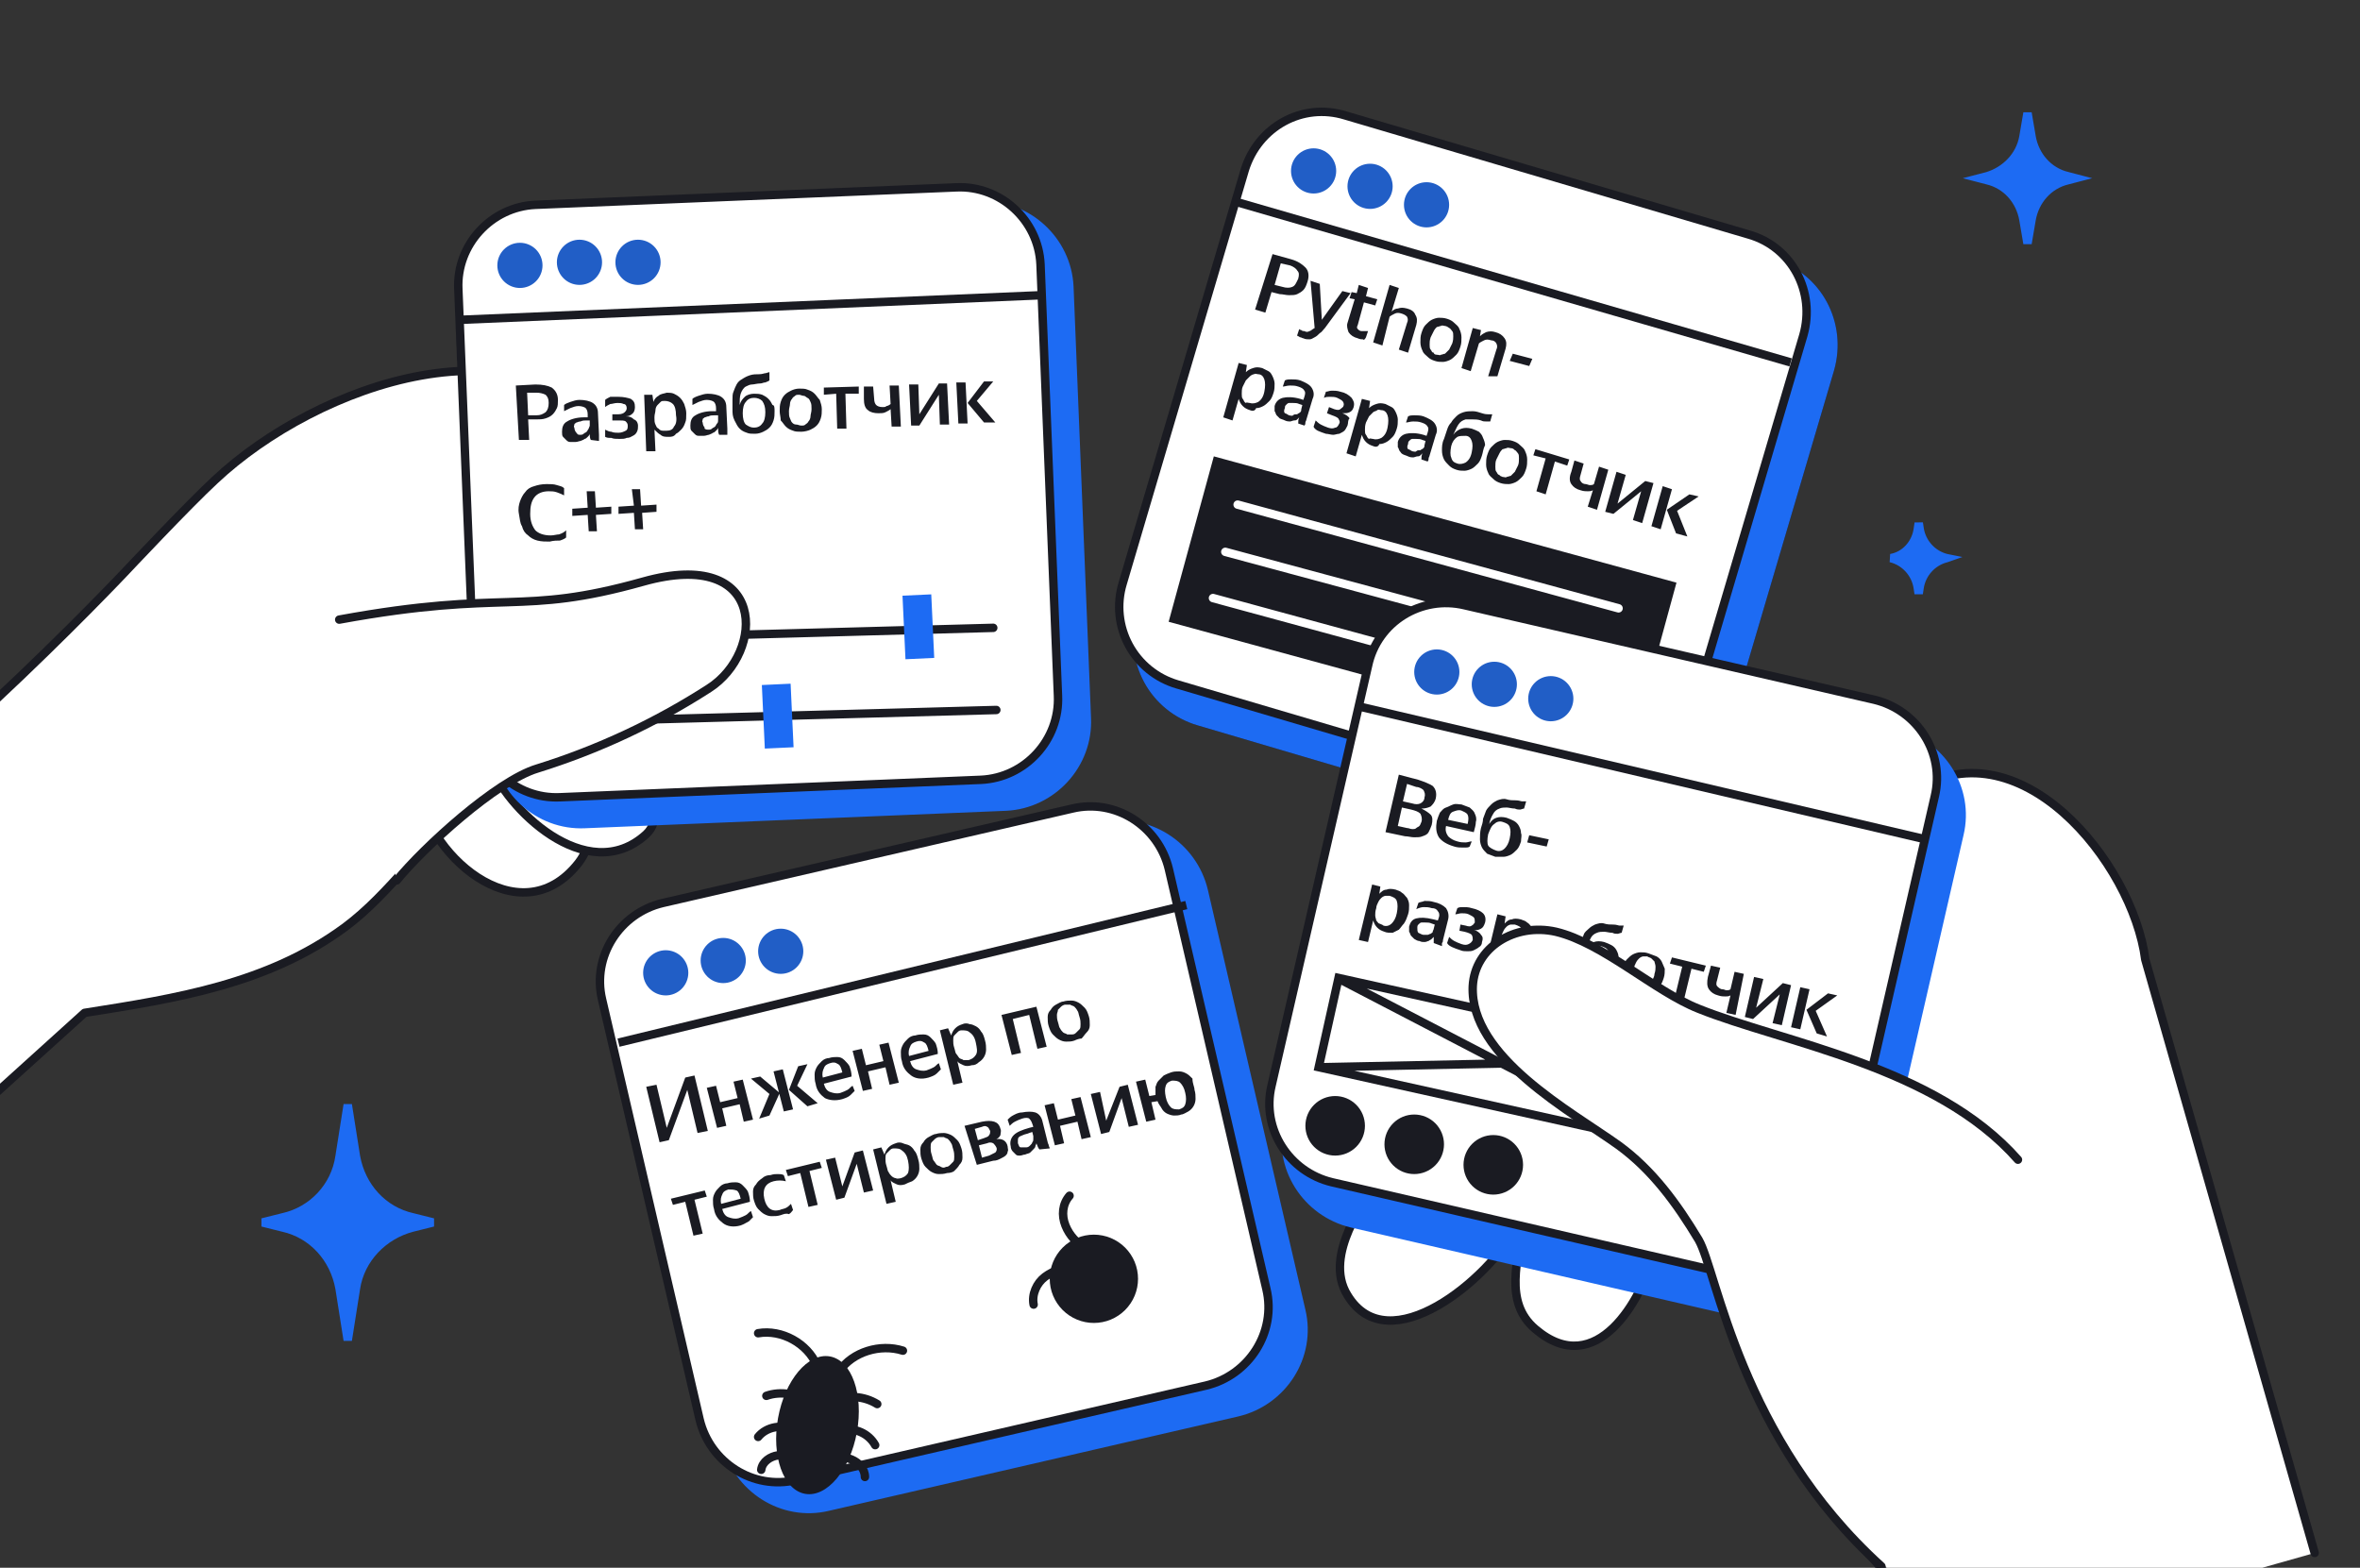<svg width="280" height="186" viewBox="0 0 280 186" fill="none" xmlns="http://www.w3.org/2000/svg">
<rect x="0" y="0" width="280" height="186" fill="#333333" stroke="none"/>
<g clip-path="url(#clip0_125_11012)">
<path fill-rule="evenodd" clip-rule="evenodd" d="M49.628 93.004C50.115 101.044 61.566 111.398 68.632 102.384C71.921 98.12 68.266 93.248 67.291 88.497" fill="white"/>
<path d="M49.628 93.004C50.115 101.044 61.566 111.398 68.632 102.384C71.921 98.12 68.266 93.248 67.291 88.497" stroke="#1A1B22" stroke-miterlimit="62.12" stroke-linecap="round" stroke-linejoin="round"/>
<path fill-rule="evenodd" clip-rule="evenodd" d="M58.156 90.568C59.862 95.684 69.607 105.429 76.673 98.973C80.084 95.806 73.749 88.497 73.749 88.497" fill="white"/>
<path d="M58.156 90.568C59.862 95.684 69.607 105.429 76.673 98.973C80.084 95.806 73.749 88.497 73.749 88.497" stroke="#1A1B22" stroke-miterlimit="62.12" stroke-linecap="round" stroke-linejoin="round"/>
<path fill-rule="evenodd" clip-rule="evenodd" d="M-30.529 106.891C-11.647 95.928 14.787 67.909 14.787 67.909C14.787 67.909 22.34 59.87 25.507 56.946C37.567 45.617 62.54 36.602 73.991 52.804C88.974 73.879 67.169 87.4 55.596 95.806C50.114 99.826 46.46 105.917 40.856 110.059C31.72 116.758 20.878 118.464 10.036 120.169L-31.869 158.055" fill="white"/>
<path d="M-30.529 106.891C-11.647 95.928 14.787 67.909 14.787 67.909C14.787 67.909 22.34 59.87 25.507 56.946C37.567 45.617 62.54 36.602 73.991 52.804C88.974 73.879 67.169 87.4 55.596 95.806C50.114 99.826 46.46 105.917 40.856 110.059C31.72 116.758 20.878 118.464 10.036 120.169L-31.869 158.055" stroke="#1A1B22" stroke-miterlimit="62.12" stroke-linecap="round" stroke-linejoin="round"/>
<path fill-rule="evenodd" clip-rule="evenodd" d="M274.624 184.246L254.524 113.835C253.063 102.384 239.419 85.452 226.628 94.101C222.486 96.903 219.563 102.019 216.395 105.673C211.888 110.912 206.285 116.881 203.848 123.337C196.783 142.219 206.528 165.608 218.345 180.226C222.608 185.464 228.334 192.651 234.546 195.575" fill="white"/>
<path d="M274.624 184.246L254.524 113.835C253.063 102.384 239.419 85.452 226.628 94.101C222.486 96.903 219.563 102.019 216.395 105.673C211.888 110.912 206.285 116.881 203.848 123.337C196.783 142.219 206.528 165.608 218.345 180.226C222.608 185.464 228.334 192.651 234.546 195.575" stroke="#1A1B22" stroke-miterlimit="62.12" stroke-linecap="round" stroke-linejoin="round"/>
<path fill-rule="evenodd" clip-rule="evenodd" d="M180.459 145.63C180.337 149.284 178.266 154.4 182.164 157.689C189.473 163.902 194.833 153.913 196.051 149.162" fill="white"/>
<path d="M180.459 145.63C180.337 149.284 178.266 154.4 182.164 157.689C189.473 163.902 194.833 153.913 196.051 149.162" stroke="#1A1B22" stroke-miterlimit="62.12" stroke-linecap="round" stroke-linejoin="round"/>
<path fill-rule="evenodd" clip-rule="evenodd" d="M162.186 141.732C162.552 141.976 156.826 148.797 159.872 153.67C164.744 161.71 176.682 151.721 179.85 145.63" fill="white"/>
<path d="M162.186 141.732C162.552 141.976 156.826 148.797 159.872 153.67C164.744 161.71 176.682 151.721 179.85 145.63" stroke="#1A1B22" stroke-miterlimit="62.12" stroke-linecap="round" stroke-linejoin="round"/>
<path d="M162.45 17.12L162.308 17.6L162.446 17.119C157.063 15.581 151.557 18.659 149.894 23.905L149.894 23.905L149.891 23.914L135.395 73.005C135.395 73.005 135.395 73.005 135.395 73.006C135.013 74.276 134.886 75.61 135.021 76.929C135.156 78.249 135.55 79.53 136.182 80.697C136.813 81.864 137.669 82.895 138.699 83.731C139.73 84.566 140.916 85.19 142.189 85.566L142.189 85.566L190.061 99.696C190.061 99.697 190.061 99.697 190.062 99.697C191.332 100.078 192.666 100.205 193.985 100.07C195.305 99.935 196.586 99.541 197.753 98.91C198.92 98.278 199.951 97.423 200.787 96.392C201.622 95.361 202.246 94.175 202.622 92.903L202.622 92.903L217.119 43.81L217.12 43.806C218.653 38.439 215.717 32.793 210.322 31.25C210.322 31.25 210.321 31.25 210.32 31.25L162.45 17.12Z" fill="#1D6BF3" stroke="#1A1B22"/>
<path d="M162.45 17.12L162.308 17.6L162.446 17.119C157.063 15.581 151.557 18.659 149.894 23.905L149.894 23.905L149.891 23.914L135.395 73.005C135.395 73.005 135.395 73.005 135.395 73.006C135.013 74.276 134.886 75.61 135.021 76.929C135.156 78.249 135.55 79.53 136.182 80.697C136.813 81.864 137.669 82.895 138.699 83.731C139.73 84.566 140.916 85.19 142.189 85.566L142.189 85.566L190.061 99.696C190.061 99.697 190.061 99.697 190.062 99.697C191.332 100.078 192.666 100.205 193.985 100.07C195.305 99.935 196.586 99.541 197.753 98.91C198.92 98.278 199.951 97.423 200.787 96.392C201.622 95.361 202.246 94.175 202.622 92.903L202.622 92.903L217.119 43.81L217.12 43.806C218.653 38.439 215.717 32.793 210.322 31.25C210.322 31.25 210.321 31.25 210.32 31.25L162.45 17.12Z" fill="#1D6BF3" stroke="#1D6BF3"/>
<path fill-rule="evenodd" clip-rule="evenodd" d="M159.628 13.701L207.502 27.832C212.618 29.294 215.42 34.654 213.958 39.77L199.462 88.863C199.105 90.072 198.512 91.199 197.718 92.179C196.924 93.158 195.944 93.972 194.835 94.571C193.725 95.171 192.508 95.546 191.254 95.674C189.999 95.803 188.732 95.682 187.524 95.319L139.65 81.188C138.44 80.831 137.313 80.238 136.334 79.444C135.354 78.65 134.541 77.67 133.941 76.561C133.341 75.451 132.966 74.234 132.838 72.98C132.709 71.725 132.83 70.458 133.193 69.25L147.69 20.157C149.273 15.041 154.511 12.117 159.628 13.701V13.701Z" fill="white" stroke="#1A1B22" stroke-miterlimit="62.12" stroke-linecap="round" stroke-linejoin="round"/>
<path d="M66.418 26.479L66.439 26.979L66.416 26.479C60.782 26.735 56.547 31.353 56.803 36.989C56.803 36.989 56.803 36.99 56.803 36.99L58.874 88.151L58.874 88.154C59.13 93.666 63.869 98.023 69.386 97.767L119.328 95.696L119.331 95.696C124.842 95.44 129.199 90.702 128.944 85.187C128.944 85.186 128.944 85.185 128.944 85.184L126.873 34.024L126.873 34.021C126.616 28.51 121.878 24.152 116.362 24.408C116.362 24.408 116.361 24.408 116.361 24.408L66.418 26.479Z" fill="#1D6BF3" stroke="#1D6BF3"/>
<path fill-rule="evenodd" clip-rule="evenodd" d="M63.516 24.3L113.461 22.229C118.699 21.985 123.206 26.127 123.45 31.365L125.521 82.529C125.765 87.767 121.623 92.274 116.385 92.518L66.439 94.588C61.201 94.832 56.694 90.69 56.45 85.452L54.379 34.289C54.136 29.05 58.278 24.543 63.516 24.3V24.3Z" fill="white" stroke="#1A1B22" stroke-miterlimit="62.12" stroke-linecap="round" stroke-linejoin="round"/>
<path d="M144.013 54.144L138.653 73.769L193.544 88.753L198.904 69.128L144.013 54.144V54.144Z" fill="#1A1B22"/>
<path d="M224.917 86.915L224.913 86.914L176.309 75.707C176.309 75.707 176.309 75.707 176.308 75.707C170.801 74.426 165.414 77.883 164.257 83.272C164.257 83.274 164.256 83.275 164.256 83.276L152.808 133.089C152.807 133.089 152.807 133.09 152.807 133.091C151.524 138.486 154.992 143.862 160.365 145.142L160.369 145.143L208.971 156.349C208.971 156.349 208.972 156.349 208.972 156.349C214.368 157.633 219.744 154.164 221.024 148.791L221.025 148.787L232.475 98.968C232.475 98.967 232.475 98.966 232.475 98.966C233.759 93.57 230.29 88.194 224.917 86.915Z" fill="#1D6BF3" stroke="#1D6BF3"/>
<path d="M146.838 59.87L192.032 72.174M145.376 65.474L190.57 77.655M143.914 70.955L189.108 83.259" stroke="white" stroke-miterlimit="10" stroke-linecap="round" stroke-linejoin="round"/>
<path fill-rule="evenodd" clip-rule="evenodd" d="M173.76 71.808L222.366 83.015C227.482 84.233 230.771 89.35 229.553 94.466L218.102 144.289C216.884 149.406 211.767 152.695 206.651 151.477L158.046 140.269C152.929 139.051 149.64 133.935 150.858 128.818L162.309 78.995C163.406 73.757 168.644 70.59 173.76 71.808V71.808Z" fill="white" stroke="#1A1B22" stroke-miterlimit="62.12" stroke-linecap="round" stroke-linejoin="round"/>
<path d="M82.167 109.327C82.166 109.327 82.166 109.327 82.165 109.327C80.874 109.615 79.652 110.155 78.571 110.918C77.489 111.681 76.57 112.652 75.866 113.773C75.163 114.894 74.689 116.144 74.471 117.45C74.254 118.755 74.299 120.091 74.602 121.38C74.602 121.38 74.602 121.38 74.602 121.38L86.174 171.202L86.175 171.205C87.454 176.578 92.831 180.047 98.227 178.763C98.227 178.763 98.227 178.763 98.228 178.763L146.83 167.556L146.833 167.556C152.206 166.276 155.675 160.9 154.391 155.504C154.391 155.504 154.391 155.503 154.391 155.503L142.819 105.682L142.818 105.679C141.539 100.306 136.162 96.837 130.767 98.121C130.766 98.121 130.766 98.121 130.765 98.121L82.167 109.327Z" fill="#1D6BF3" stroke="#1D6BF3"/>
<path fill-rule="evenodd" clip-rule="evenodd" d="M78.621 107.135L127.226 95.928C132.343 94.71 137.459 97.999 138.677 103.115L150.25 152.939C151.468 158.055 148.179 163.172 143.063 164.39L94.457 175.597C89.341 176.815 84.225 173.526 83.006 168.41L71.434 118.586C70.216 113.47 73.505 108.354 78.621 107.135V107.135Z" fill="white" stroke="#1A1B22" stroke-miterlimit="62.12" stroke-linecap="round" stroke-linejoin="round"/>
<path d="M150.98 30.148L153.173 30.757C154.026 31 154.513 31.366 154.878 31.731C155.244 32.096 155.366 32.706 155.122 33.437C155 33.802 154.878 34.167 154.635 34.411C154.391 34.655 154.147 34.776 153.904 34.898C153.66 35.02 153.295 35.02 152.929 35.02C152.564 35.02 152.198 34.898 151.833 34.898L150.858 34.655L150.127 37.091L148.909 36.726L150.98 30.148V30.148ZM151.955 31.244L151.224 33.802L152.198 34.046C152.564 34.167 153.051 34.167 153.295 34.046C153.66 33.924 153.782 33.558 154.026 33.071C154.147 32.584 154.147 32.34 153.904 32.096C153.782 31.853 153.416 31.609 153.051 31.488L151.955 31.244V31.244ZM156.584 39.527C156.34 39.771 156.218 39.893 155.975 40.015C155.731 40.136 155.609 40.258 155.366 40.258C155.122 40.258 154.878 40.258 154.635 40.136C154.513 40.136 154.391 40.015 154.269 40.015C154.147 40.015 154.147 39.893 154.026 39.893C153.904 39.893 153.904 39.771 153.904 39.771L154.147 39.04C154.147 39.04 154.269 39.162 154.391 39.162C154.513 39.284 154.635 39.284 154.756 39.284C155 39.406 155.122 39.406 155.366 39.284C155.487 39.284 155.731 39.04 155.975 38.918L155.487 33.315L156.584 33.68L156.827 37.944L159.264 34.533L160.238 34.776L157.193 38.918C156.949 39.162 156.827 39.406 156.584 39.527V39.527ZM161.7 40.258C161.578 40.258 161.335 40.258 161.091 40.136C160.604 40.015 160.238 39.771 159.995 39.406C159.873 39.04 159.751 38.675 159.873 38.309L160.725 35.507L160.116 35.386L160.36 34.655L160.969 34.776L161.213 33.802L162.309 34.167L162.065 35.142L163.405 35.507L163.162 36.238L161.822 35.873L161.091 38.553C160.969 38.797 160.969 38.918 161.091 39.04C161.213 39.162 161.335 39.284 161.578 39.284H162.309L162.065 40.015C161.944 40.258 161.822 40.38 161.7 40.258V40.258ZM164.015 40.989L162.918 40.624L164.867 33.802L165.964 34.167L165.111 36.969C165.355 36.726 165.598 36.604 165.842 36.604C166.207 36.482 166.451 36.482 166.938 36.604C167.425 36.726 167.791 36.969 167.913 37.335C168.156 37.7 168.156 38.066 168.035 38.553L167.06 41.842L165.964 41.477L166.938 38.309C167.06 38.066 167.06 37.822 166.938 37.578C166.816 37.456 166.695 37.335 166.329 37.213C165.964 37.091 165.72 37.091 165.476 37.213C165.233 37.335 164.989 37.456 164.867 37.578L164.015 40.989V40.989ZM170.227 42.816C169.862 42.695 169.618 42.573 169.375 42.329C169.131 42.086 168.887 41.964 168.765 41.598C168.644 41.355 168.522 40.989 168.522 40.624C168.522 40.258 168.522 39.893 168.644 39.527C168.765 39.162 168.887 38.797 169.131 38.553C169.375 38.309 169.618 38.066 169.862 37.944C170.105 37.822 170.471 37.7 170.715 37.7C170.958 37.7 171.324 37.7 171.689 37.822C172.055 37.944 172.298 38.066 172.542 38.309C172.785 38.553 173.029 38.675 173.151 39.04C173.273 39.284 173.395 39.649 173.395 40.015C173.395 40.38 173.395 40.746 173.273 41.111C173.151 41.477 173.029 41.842 172.785 42.086C172.542 42.329 172.298 42.573 172.055 42.695C171.811 42.816 171.445 42.938 171.202 42.938C170.836 42.938 170.593 42.938 170.227 42.816ZM170.471 42.086C170.715 42.086 170.836 42.207 170.958 42.086C171.08 42.086 171.324 41.964 171.445 41.964L171.933 41.477L172.298 40.746C172.42 40.38 172.42 40.136 172.42 39.893C172.42 39.649 172.42 39.406 172.298 39.284C172.176 39.162 172.055 38.918 171.933 38.918C171.811 38.797 171.567 38.675 171.445 38.675C171.324 38.675 171.08 38.553 170.958 38.675C170.836 38.675 170.593 38.797 170.471 38.797C170.349 38.918 170.227 39.04 170.105 39.284L169.74 40.015C169.618 40.38 169.618 40.624 169.618 40.867C169.618 41.111 169.618 41.355 169.74 41.477C169.862 41.598 169.862 41.842 170.105 41.842C170.105 41.964 170.227 42.086 170.471 42.086ZM176.927 40.38C176.562 40.258 176.318 40.258 176.075 40.38C175.831 40.502 175.587 40.624 175.465 40.746L174.491 44.035L173.395 43.669L174.735 38.918L175.709 39.162L175.587 39.893C175.831 39.649 176.075 39.527 176.318 39.406C176.684 39.284 177.049 39.284 177.415 39.406C177.902 39.527 178.267 39.771 178.511 40.136C178.755 40.502 178.755 40.867 178.633 41.355L177.658 44.644H176.562L177.536 41.477C177.658 41.233 177.658 40.989 177.536 40.746C177.415 40.502 177.171 40.38 176.927 40.38ZM179.485 41.964L181.8 42.573L181.435 43.426L179.12 42.816L179.485 41.964ZM148.3 48.664C147.935 48.542 147.691 48.42 147.447 48.176C147.204 47.933 147.082 47.689 146.96 47.324L146.229 49.882L145.133 49.517L146.96 43.06L147.935 43.304L147.813 44.157C148.056 43.913 148.3 43.791 148.666 43.669C149.031 43.547 149.275 43.547 149.762 43.669L150.493 44.035C150.736 44.157 150.858 44.4 150.98 44.644C151.102 44.887 151.224 45.253 151.224 45.496C151.224 45.862 151.224 46.227 151.102 46.593C150.98 46.958 150.858 47.324 150.615 47.567C150.371 47.811 150.127 48.055 149.884 48.176C149.64 48.298 149.396 48.42 149.031 48.42C148.909 48.786 148.544 48.786 148.3 48.664V48.664ZM148.3 47.811C148.666 47.933 149.031 47.811 149.275 47.689C149.64 47.446 149.884 47.08 150.006 46.471C150.127 45.862 150.127 45.375 150.006 45.009C149.884 44.644 149.64 44.4 149.275 44.4C149.153 44.4 148.909 44.278 148.787 44.4C148.666 44.4 148.422 44.522 148.3 44.644L147.813 45.131L147.447 45.862C147.326 46.106 147.326 46.471 147.326 46.715C147.326 46.958 147.326 47.202 147.447 47.324C147.569 47.446 147.569 47.689 147.813 47.811C147.935 47.689 148.056 47.811 148.3 47.811ZM154.026 50.247C154.026 50.004 154.026 49.76 154.147 49.517L153.904 49.76C153.782 49.882 153.66 49.882 153.538 49.882C153.416 49.882 153.173 50.004 153.051 50.004C152.929 50.004 152.686 50.004 152.442 49.882C152.198 49.76 152.076 49.76 151.833 49.638L151.467 49.273C151.346 49.151 151.346 48.907 151.224 48.786V48.176C151.346 47.689 151.711 47.324 152.198 47.202C152.686 47.08 153.416 47.08 154.269 47.324L154.635 47.446L154.756 47.08C154.878 46.715 154.878 46.471 154.756 46.349C154.635 46.106 154.391 45.984 154.026 45.862C153.66 45.74 153.416 45.74 153.051 45.74C152.686 45.74 152.442 45.862 152.198 45.862L152.442 45.131C152.686 45.009 152.929 45.009 153.173 45.009C153.538 45.009 153.904 45.009 154.269 45.131C154.878 45.375 155.365 45.618 155.609 45.984C155.853 46.349 155.975 46.837 155.731 47.324L155 49.76C155 49.882 154.878 50.004 154.878 50.126C154.878 50.247 154.878 50.369 154.756 50.491L154.026 50.247V50.247ZM152.929 49.273C153.051 49.273 153.295 49.395 153.416 49.273C153.538 49.151 153.66 49.151 153.904 49.151C154.026 49.029 154.147 49.029 154.269 48.907C154.391 48.786 154.391 48.664 154.391 48.542L154.513 48.055L154.147 47.933C153.904 47.811 153.66 47.811 153.416 47.811H152.929C152.807 47.811 152.686 47.933 152.564 48.055C152.442 48.176 152.442 48.298 152.442 48.42C152.32 48.664 152.32 48.907 152.442 49.029C152.564 49.029 152.686 49.151 152.929 49.273ZM159.873 50.491C159.751 50.735 159.629 50.978 159.507 51.1C159.386 51.222 159.142 51.344 158.898 51.466C158.655 51.466 158.411 51.587 158.167 51.587C157.924 51.587 157.558 51.466 157.315 51.466C156.949 51.344 156.584 51.222 156.34 51.1C156.096 50.978 155.853 50.735 155.853 50.613L156.096 49.882C156.218 50.004 156.462 50.247 156.706 50.369C156.949 50.491 157.193 50.613 157.558 50.735C157.924 50.856 158.167 50.856 158.411 50.735C158.655 50.735 158.776 50.491 158.898 50.247C159.02 50.004 158.898 49.882 158.776 49.638C158.655 49.517 158.411 49.395 158.045 49.273L157.436 49.029L157.68 48.298L158.289 48.542C158.655 48.664 158.898 48.664 159.02 48.542C159.142 48.42 159.385 48.298 159.385 48.176C159.507 47.933 159.385 47.689 159.264 47.567C159.142 47.446 158.898 47.324 158.655 47.202C158.411 47.08 158.045 47.08 157.802 47.08C157.558 47.08 157.315 47.08 157.071 47.202L157.315 46.471C157.558 46.471 157.68 46.349 158.045 46.349C158.289 46.349 158.655 46.349 159.02 46.471C159.629 46.593 159.995 46.837 160.36 47.202C160.604 47.567 160.725 47.811 160.604 48.298C160.482 48.664 160.36 48.786 160.116 48.907C159.873 49.029 159.629 49.029 159.264 49.029C159.629 49.151 159.995 49.395 160.116 49.638C159.873 49.882 159.995 50.126 159.873 50.491V50.491ZM162.918 52.927C162.553 52.806 162.309 52.684 162.065 52.44C161.822 52.197 161.7 51.953 161.578 51.587L160.847 54.146L159.751 53.78L161.578 47.324L162.553 47.567L162.431 48.42C162.675 48.176 162.918 48.055 163.284 47.933C163.649 47.811 163.893 47.811 164.38 47.933L165.111 48.298C165.355 48.42 165.476 48.664 165.598 48.907C165.72 49.151 165.842 49.517 165.842 49.76C165.842 50.126 165.842 50.491 165.72 50.856C165.598 51.222 165.476 51.587 165.233 51.831C164.989 52.075 164.745 52.318 164.502 52.44C164.258 52.562 164.015 52.684 163.649 52.684C163.527 53.049 163.162 53.049 162.918 52.927V52.927ZM162.918 52.075C163.284 52.197 163.649 52.075 163.893 51.953C164.258 51.709 164.502 51.344 164.624 50.735C164.745 50.126 164.745 49.638 164.624 49.273C164.502 48.907 164.258 48.664 163.893 48.664C163.771 48.664 163.527 48.542 163.405 48.664C163.284 48.786 163.04 48.786 162.918 48.907L162.431 49.395L162.065 50.126C161.944 50.491 161.944 50.735 161.944 50.978C161.944 51.222 161.944 51.466 162.065 51.587C162.187 51.709 162.187 51.953 162.431 52.075C162.553 51.953 162.675 52.075 162.918 52.075ZM168.644 54.511C168.644 54.267 168.644 54.024 168.765 53.78L168.522 54.024C168.4 54.146 168.278 54.146 168.156 54.146C168.035 54.146 167.791 54.267 167.669 54.267C167.547 54.267 167.304 54.267 167.06 54.146C166.816 54.024 166.695 54.024 166.451 53.902C166.207 53.78 166.207 53.658 166.085 53.536C165.964 53.415 165.964 53.171 165.842 53.049V52.44C165.964 51.953 166.329 51.587 166.816 51.466C167.304 51.344 168.035 51.344 168.887 51.587L169.253 51.709L169.375 51.344C169.496 50.978 169.496 50.735 169.375 50.613C169.253 50.369 169.009 50.247 168.644 50.126C168.278 50.004 168.035 50.004 167.669 50.004C167.304 50.004 167.06 50.126 166.816 50.126L167.06 49.395C167.304 49.273 167.547 49.273 167.791 49.273C168.156 49.273 168.522 49.273 168.887 49.395C169.496 49.638 169.984 49.882 170.227 50.247C170.471 50.613 170.593 51.1 170.349 51.587L169.618 54.024C169.618 54.146 169.496 54.267 169.496 54.389C169.496 54.511 169.496 54.633 169.375 54.755L168.644 54.511ZM167.547 53.536C167.669 53.536 167.913 53.658 168.035 53.536C168.156 53.415 168.278 53.415 168.522 53.415C168.644 53.293 168.765 53.293 168.887 53.171C169.009 53.049 169.009 52.927 169.009 52.806L169.131 52.318L168.765 52.197C168.522 52.075 168.278 52.075 168.035 52.075H167.547C167.425 52.075 167.304 52.197 167.182 52.318C167.06 52.44 167.06 52.562 167.06 52.684C166.938 52.927 166.938 53.171 167.06 53.293C167.182 53.293 167.304 53.415 167.547 53.536ZM175.831 54.024C175.709 54.389 175.587 54.755 175.344 54.998C175.1 55.242 174.856 55.486 174.613 55.607C174.369 55.729 174.004 55.851 173.76 55.851C173.395 55.851 173.151 55.851 172.785 55.729C172.42 55.607 172.176 55.486 171.933 55.242C171.689 54.998 171.445 54.755 171.324 54.511C171.158 54.169 171.075 53.794 171.08 53.415C171.08 53.049 171.08 52.562 171.324 52.075L171.689 50.978C171.811 50.613 171.933 50.369 172.176 50.126C172.298 49.882 172.542 49.638 172.785 49.395C173.029 49.151 173.273 49.029 173.638 48.907C174.004 48.786 174.369 48.786 174.735 48.786C175.1 48.786 175.465 48.907 175.831 49.029C176.196 49.151 176.44 49.151 176.562 49.151H177.049L176.805 50.004H176.318C176.075 50.004 175.953 50.004 175.709 49.882C175.344 49.76 174.978 49.76 174.735 49.76H173.882C173.516 49.882 173.273 50.004 173.029 50.369C172.785 50.735 172.664 51.1 172.42 51.587C172.664 51.222 173.029 50.978 173.395 50.856C173.76 50.735 174.125 50.735 174.613 50.856C174.978 50.978 175.222 51.1 175.465 51.222C175.709 51.466 175.831 51.587 175.953 51.953C176.075 52.197 176.196 52.562 176.196 52.806C175.953 53.293 175.953 53.658 175.831 54.024V54.024ZM172.907 54.998C173.273 55.12 173.638 54.998 173.882 54.877C174.247 54.633 174.491 54.267 174.613 53.658C174.735 53.049 174.735 52.684 174.613 52.318C174.491 51.953 174.247 51.709 173.882 51.709C173.516 51.709 173.151 51.709 172.907 51.831C172.542 52.075 172.298 52.44 172.176 52.927C172.055 53.536 172.055 54.024 172.176 54.267C172.298 54.755 172.542 54.877 172.907 54.998ZM178.024 57.313C177.658 57.191 177.415 57.069 177.171 56.826C176.927 56.582 176.684 56.46 176.562 56.095C176.44 55.851 176.318 55.486 176.318 55.12C176.318 54.755 176.318 54.389 176.44 54.024C176.562 53.658 176.684 53.293 176.927 53.049C177.171 52.806 177.415 52.562 177.658 52.44C177.902 52.318 178.267 52.197 178.511 52.197C178.876 52.197 179.12 52.197 179.485 52.318C179.851 52.44 180.095 52.562 180.338 52.806C180.582 53.049 180.825 53.171 180.947 53.536C181.069 53.78 181.191 54.146 181.191 54.511C181.191 54.877 181.191 55.242 181.069 55.607C180.947 55.973 180.825 56.338 180.582 56.582C180.338 56.826 180.095 57.069 179.851 57.191C179.607 57.313 179.242 57.435 178.998 57.435C178.755 57.435 178.389 57.435 178.024 57.313ZM178.267 56.582C178.511 56.582 178.633 56.704 178.755 56.582C178.876 56.582 179.12 56.46 179.242 56.46L179.729 55.973L180.095 55.242C180.216 54.998 180.216 54.633 180.216 54.389C180.216 54.146 180.216 53.902 180.095 53.78C179.973 53.658 179.851 53.415 179.729 53.415C179.607 53.293 179.485 53.171 179.242 53.171C179.12 53.171 178.876 53.049 178.755 53.171C178.633 53.171 178.389 53.293 178.267 53.293C178.145 53.415 178.024 53.536 177.902 53.78L177.536 54.511C177.415 54.755 177.415 55.12 177.415 55.364C177.415 55.607 177.415 55.851 177.536 55.973C177.658 56.095 177.658 56.338 177.902 56.338C177.902 56.46 178.024 56.46 178.267 56.582ZM184.48 54.755L183.384 58.653L182.287 58.287L183.384 54.389L181.922 54.024L182.165 53.293L186.185 54.511L185.942 55.242L184.48 54.755V54.755ZM189.474 60.48L188.378 60.115L188.987 58.166C188.744 58.287 188.622 58.287 188.378 58.287C188.135 58.287 187.891 58.287 187.525 58.166C187.038 58.044 186.673 57.8 186.429 57.435C186.185 57.069 186.185 56.582 186.429 55.973L186.795 54.633L187.891 54.998L187.525 56.338C187.404 56.704 187.404 56.947 187.525 57.069C187.647 57.313 187.891 57.435 188.135 57.435C188.256 57.435 188.5 57.556 188.622 57.556C188.744 57.556 188.987 57.556 189.109 57.435L189.718 55.364L190.815 55.729L189.474 60.48V60.48ZM191.911 59.749L195.2 57.069L196.174 57.313L194.834 62.064L193.738 61.698L194.713 58.287L191.424 60.967L190.449 60.724L191.789 55.973L192.885 56.338L191.911 59.749ZM198.367 58.044L197.027 62.795L195.931 62.429L197.271 57.678L198.367 58.044ZM198.976 60.602L200.194 63.647L198.854 63.282L197.758 60.48L200.438 58.653L201.534 58.897L198.976 60.602V60.602Z" fill="#1A1B22"/>
<path d="M64.366 75.95L117.844 74.488" stroke="#1A1B22" stroke-miterlimit="10" stroke-linecap="round" stroke-linejoin="round"/>
<path d="M110.487 70.516L107.076 70.674L107.429 78.215L110.84 78.056L110.487 70.504V70.516Z" fill="#1D6BF3"/>
<path d="M64.731 85.696L118.209 84.234" stroke="#1A1B22" stroke-miterlimit="10" stroke-linecap="round" stroke-linejoin="round"/>
<path d="M93.8 81.115L90.389 81.273L90.742 88.814L94.153 88.656L93.8 81.103V81.115Z" fill="#1D6BF3"/>
<path d="M158.896 116.15L195.685 135.275M156.46 126.626L197.756 125.774M158.811 116.028L156.46 126.614L195.588 135.288L197.939 124.702L158.811 116.028Z" stroke="#1A1B22" stroke-miterlimit="10"/>
<path fill-rule="evenodd" clip-rule="evenodd" d="M40.247 73.513C60.225 69.859 61.565 73.148 76.305 69.006C91.045 64.864 90.802 77.411 84.102 81.675C77.78 85.746 70.937 88.942 63.758 91.177C58.885 92.639 50.236 100.557 47.069 104.455" fill="white"/>
<path d="M40.247 73.513C60.225 69.859 61.565 73.148 76.305 69.006C91.045 64.864 90.802 77.411 84.102 81.675C77.78 85.746 70.937 88.942 63.758 91.177C58.885 92.639 50.236 100.557 47.069 104.455" stroke="#1A1B22" stroke-miterlimit="62.12" stroke-linecap="round" stroke-linejoin="round"/>
<path d="M40.291 137.186L41.258 131.063L42.226 137.193L42.226 137.193L42.228 137.203C42.869 140.795 45.442 143.644 48.939 144.424C48.941 144.424 48.944 144.425 48.946 144.425L51.378 145.034L48.933 145.645L48.929 145.646C45.462 146.545 42.745 149.374 42.225 152.876C42.225 152.877 42.225 152.878 42.225 152.878L41.258 159.004L40.29 152.874L40.288 152.864C39.647 149.272 37.074 146.423 33.577 145.643C33.575 145.643 33.572 145.642 33.57 145.642L31.138 145.034L33.57 144.425C33.572 144.425 33.575 144.424 33.577 144.424C37.06 143.647 39.772 140.807 40.291 137.19C40.291 137.188 40.291 137.187 40.291 137.186ZM240.07 16.237L240.07 16.234L240.552 13.405L241.034 16.234L241.034 16.237C241.43 18.483 243.023 20.36 245.304 20.899C245.306 20.9 245.308 20.9 245.31 20.901L246.246 21.145L245.31 21.389C245.308 21.389 245.306 21.39 245.304 21.39C243.023 21.93 241.43 23.807 241.034 26.052L241.034 26.055L240.552 28.885L240.07 26.055L240.07 26.052C239.674 23.807 238.081 21.93 235.8 21.39C235.798 21.39 235.796 21.389 235.794 21.389L234.858 21.145L235.805 20.898L235.817 20.895L235.828 20.891C237.932 20.234 239.668 18.516 240.07 16.237ZM227.523 62.889L227.525 62.879L227.647 62.051L227.754 62.76L227.755 62.767C228.031 64.421 229.27 65.8 230.929 66.215L230.938 66.217L230.929 66.22C229.27 66.634 228.031 68.013 227.755 69.668L227.754 69.675L227.639 70.432L227.525 69.675L227.523 69.668C227.248 68.013 226.008 66.634 224.35 66.22L224.343 66.218C226.023 65.923 227.251 64.526 227.523 62.889Z" fill="#1D6BF3" stroke="#1D6BF3"/>
<path d="M61.2 45.739L63.515 45.617C64.368 45.617 64.977 45.739 65.464 45.983C65.951 46.348 66.195 46.835 66.195 47.444C66.195 47.81 66.195 48.175 66.073 48.419C65.951 48.663 65.829 48.906 65.586 49.15C65.342 49.393 65.098 49.515 64.733 49.637C64.368 49.759 64.002 49.759 63.637 49.759H62.662L62.784 52.195H61.566L61.2 45.739V45.739ZM62.54 46.592L62.662 49.272H63.637C64.124 49.272 64.368 49.15 64.733 48.906C64.977 48.663 65.098 48.297 65.098 47.81C65.098 47.322 64.977 47.079 64.733 46.835C64.391 46.67 64.016 46.586 63.637 46.592H62.54V46.592ZM70.093 52.195C69.971 51.952 69.971 51.708 69.971 51.464C69.971 51.586 69.849 51.708 69.727 51.83C69.606 51.952 69.484 52.073 69.362 52.073C69.24 52.195 69.118 52.195 68.875 52.317C68.753 52.317 68.509 52.439 68.266 52.439H67.656C67.413 52.439 67.291 52.317 67.169 52.195L66.804 51.83C66.682 51.708 66.682 51.464 66.682 51.221C66.682 50.733 66.804 50.246 67.291 50.002C67.656 49.759 68.387 49.515 69.24 49.515H69.727V49.15C69.727 48.784 69.606 48.541 69.484 48.419C69.362 48.297 68.996 48.175 68.631 48.175C68.266 48.175 68.022 48.297 67.656 48.419L66.926 48.784V48.053C67.047 47.932 67.291 47.81 67.656 47.688C68.022 47.566 68.387 47.444 68.753 47.444C69.362 47.444 69.971 47.566 70.337 47.81C70.702 48.053 70.946 48.419 70.946 49.028L71.067 51.586V52.317L70.093 52.195ZM68.753 51.586C68.996 51.586 69.118 51.586 69.24 51.464C69.362 51.343 69.484 51.343 69.606 51.221C69.727 51.099 69.727 50.977 69.849 50.855C69.849 50.733 69.971 50.612 69.971 50.49V49.881H69.606C69.362 49.881 69.118 49.881 68.875 50.002C68.631 50.002 68.509 50.124 68.387 50.124C68.266 50.246 68.144 50.246 68.144 50.368C68.144 50.49 68.022 50.612 68.144 50.733C68.144 50.977 68.266 51.221 68.387 51.343C68.509 51.464 68.509 51.586 68.753 51.586V51.586ZM75.697 50.49C75.697 50.733 75.697 50.977 75.575 51.221C75.453 51.464 75.331 51.586 75.087 51.708C74.844 51.83 74.722 51.952 74.356 51.952C74.113 52.073 73.869 52.073 73.504 52.073C73.138 52.073 72.773 52.073 72.529 51.952C72.164 51.952 72.042 51.952 71.798 51.83V50.977C72.042 51.099 72.286 51.221 72.529 51.221C72.773 51.343 73.138 51.343 73.382 51.343C73.747 51.343 73.991 51.221 74.235 51.099C74.478 50.977 74.478 50.733 74.478 50.49C74.478 50.246 74.356 50.124 74.235 50.002C74.113 49.881 73.747 49.881 73.382 49.881H72.651V49.15H73.382C73.747 49.15 73.991 49.028 74.113 48.906C74.235 48.784 74.356 48.663 74.356 48.419C74.356 48.175 74.235 47.932 73.991 47.932C73.747 47.81 73.504 47.81 73.26 47.81C72.895 47.81 72.651 47.932 72.407 47.932C72.164 48.053 71.92 48.175 71.798 48.297V47.444C71.92 47.322 72.164 47.201 72.407 47.079H73.382C73.991 47.079 74.478 47.201 74.844 47.322C75.209 47.566 75.331 47.81 75.331 48.297C75.331 48.663 75.209 48.906 75.087 49.028C74.844 49.272 74.6 49.393 74.235 49.393C74.722 49.393 74.966 49.515 75.209 49.759C75.575 49.881 75.697 50.246 75.697 50.49V50.49ZM79.351 51.83C78.986 51.83 78.62 51.83 78.376 51.586C78.133 51.464 77.889 51.221 77.646 50.977L77.767 53.535H76.671L76.427 46.835H77.402L77.524 47.688C77.646 47.322 77.889 47.079 78.133 46.957C78.376 46.713 78.742 46.713 79.107 46.592C79.351 46.592 79.716 46.592 79.96 46.713C80.204 46.835 80.447 46.957 80.691 47.201C80.935 47.444 81.056 47.688 81.178 47.932C81.3 48.297 81.422 48.663 81.422 49.028C81.422 49.515 81.422 49.881 81.3 50.124C81.178 50.49 81.056 50.733 80.813 50.977C80.569 51.221 80.447 51.343 80.204 51.464C79.96 51.83 79.595 51.83 79.351 51.83V51.83ZM79.107 51.099C79.473 51.099 79.838 50.977 79.96 50.612C80.204 50.368 80.326 49.881 80.204 49.272C80.204 48.663 80.082 48.175 79.838 47.932C79.595 47.688 79.229 47.566 78.864 47.566C78.62 47.566 78.498 47.566 78.376 47.688L78.011 48.053C77.889 48.175 77.767 48.419 77.767 48.663C77.767 48.906 77.646 49.15 77.646 49.515C77.646 49.881 77.646 50.124 77.767 50.368C77.889 50.612 77.889 50.733 78.133 50.855C78.255 50.977 78.376 51.099 78.62 51.099H79.107V51.099ZM85.32 51.586C85.198 51.343 85.198 51.099 85.198 50.733C85.198 50.855 85.076 50.977 84.955 51.099C84.833 51.221 84.711 51.343 84.589 51.343C84.467 51.464 84.346 51.464 84.102 51.586C83.98 51.586 83.737 51.708 83.493 51.708H82.884C82.64 51.708 82.518 51.586 82.397 51.464L82.031 51.099C81.909 50.977 81.909 50.733 81.909 50.49C81.909 50.002 82.031 49.515 82.518 49.272C82.884 49.028 83.615 48.784 84.467 48.784H84.955V48.419C84.955 48.053 84.833 47.81 84.711 47.688C84.589 47.566 84.224 47.444 83.858 47.444C83.493 47.444 83.249 47.566 82.884 47.688L82.153 48.053V47.322C82.275 47.201 82.518 47.079 82.884 46.957C83.249 46.835 83.615 46.713 83.98 46.713C84.589 46.713 85.198 46.835 85.564 47.079C85.929 47.322 86.173 47.688 86.173 48.297L86.295 50.855V51.586H85.32ZM83.98 50.977C84.224 50.977 84.346 50.977 84.467 50.855C84.589 50.733 84.711 50.733 84.833 50.612C84.955 50.49 84.955 50.368 85.076 50.246C85.198 50.124 85.198 50.002 85.198 49.881V49.272H84.833C84.589 49.272 84.224 49.272 84.102 49.393C83.858 49.393 83.737 49.515 83.615 49.515C83.493 49.637 83.371 49.637 83.371 49.759C83.371 49.881 83.249 50.002 83.371 50.124C83.371 50.368 83.493 50.612 83.615 50.733C83.493 50.855 83.737 50.977 83.98 50.977V50.977ZM91.898 48.784C91.898 49.15 91.898 49.515 91.776 49.881C91.655 50.246 91.533 50.49 91.289 50.733C91.046 50.977 90.802 51.099 90.558 51.221C90.315 51.343 89.949 51.464 89.584 51.464C89.218 51.464 88.853 51.464 88.609 51.343C88.244 51.221 88 51.099 87.757 50.855C87.513 50.612 87.391 50.368 87.147 49.881C86.904 49.393 86.904 49.028 86.904 48.541V47.444C86.904 47.079 86.904 46.713 87.026 46.47C87.147 46.104 87.269 45.861 87.391 45.617C87.513 45.373 87.757 45.13 88 45.008C88.366 44.764 88.609 44.642 88.975 44.521C89.34 44.399 89.706 44.399 90.071 44.399C90.436 44.399 90.68 44.277 90.802 44.277C90.924 44.277 91.167 44.155 91.289 44.155V45.13C91.167 45.252 91.046 45.252 90.802 45.373C90.558 45.373 90.436 45.495 90.193 45.495C89.827 45.495 89.462 45.617 89.218 45.617C88.975 45.617 88.731 45.739 88.487 45.861C88.244 45.983 88 46.348 87.878 46.713C87.757 47.079 87.757 47.566 87.757 48.053C87.878 47.566 88.122 47.322 88.366 47.079C88.609 46.835 89.097 46.713 89.462 46.713C89.827 46.713 90.071 46.713 90.436 46.835C90.68 46.957 90.924 47.079 91.167 47.322C91.411 47.566 91.533 47.81 91.655 48.053C91.898 48.053 91.898 48.419 91.898 48.784V48.784ZM89.462 50.733C89.827 50.733 90.193 50.612 90.436 50.246C90.68 50.002 90.802 49.515 90.802 48.906C90.802 48.297 90.68 47.932 90.436 47.566C90.193 47.322 89.827 47.201 89.462 47.201C89.097 47.201 88.731 47.322 88.487 47.688C88.244 47.932 88.122 48.419 88.122 49.028C88.122 49.637 88.244 50.124 88.487 50.368C88.853 50.612 89.097 50.733 89.462 50.733ZM95.066 51.221C94.7 51.221 94.335 51.221 94.091 51.099C93.726 50.977 93.482 50.855 93.238 50.612C92.995 50.368 92.873 50.124 92.629 49.881C92.629 49.515 92.507 49.15 92.507 48.784C92.507 48.419 92.507 48.053 92.629 47.688C92.751 47.322 92.873 47.079 93.117 46.835C93.36 46.592 93.604 46.47 93.847 46.348C94.091 46.226 94.457 46.104 94.822 46.104C95.187 46.104 95.553 46.104 95.796 46.226C96.162 46.348 96.406 46.47 96.649 46.713C96.893 46.957 97.015 47.201 97.258 47.444C97.38 47.81 97.502 48.175 97.502 48.541C97.502 48.906 97.502 49.272 97.38 49.637C97.258 50.002 97.136 50.246 96.893 50.49C96.649 50.733 96.406 50.855 96.162 50.977C95.918 51.099 95.431 51.221 95.066 51.221ZM95.066 50.49C95.309 50.49 95.431 50.49 95.553 50.368C95.675 50.246 95.796 50.246 95.918 50.002C96.04 49.881 96.162 49.637 96.162 49.393C96.162 49.15 96.284 48.906 96.284 48.541C96.284 48.175 96.284 47.932 96.162 47.688C96.04 47.444 96.04 47.322 95.796 47.201C95.553 47.079 95.553 46.957 95.309 46.957C95.187 46.957 94.944 46.835 94.822 46.835C94.578 46.835 94.457 46.835 94.335 46.957C94.213 47.079 94.091 47.079 93.969 47.322C93.847 47.444 93.726 47.688 93.726 47.932C93.726 48.175 93.604 48.419 93.604 48.784C93.604 49.15 93.604 49.393 93.726 49.637C93.847 49.881 93.847 50.002 93.969 50.124C94.091 50.246 94.213 50.368 94.457 50.368C94.7 50.368 94.822 50.49 95.066 50.49ZM100.304 46.713L100.426 50.855H99.329L99.207 46.713L97.746 46.835V45.983L101.887 45.861V46.713H100.304ZM106.882 50.612H105.786L105.664 48.541C105.542 48.663 105.298 48.784 105.055 48.906C104.811 49.028 104.567 49.028 104.202 49.028C103.715 49.028 103.227 48.906 102.984 48.663C102.618 48.419 102.496 47.932 102.496 47.322V45.861H103.593L103.715 47.322C103.715 47.688 103.836 47.932 103.958 48.053C104.08 48.175 104.324 48.297 104.689 48.297C104.933 48.297 105.055 48.297 105.176 48.175C105.298 48.175 105.542 48.053 105.664 47.932L105.542 45.739H106.638L106.882 50.612V50.612ZM109.075 49.15L111.389 45.495H112.364L112.607 50.368H111.511L111.389 46.835L109.075 50.49H108.1L107.856 45.617H108.953L109.075 49.15ZM114.556 45.373L114.8 50.246H113.704L113.46 45.373H114.556ZM115.896 47.566L118.089 50.124H116.749L114.8 47.81L116.749 45.252H117.845L115.896 47.566V47.566ZM65.22 64.255C64.733 64.255 64.246 64.255 63.758 64.133C63.271 64.012 62.906 63.768 62.662 63.524C62.297 63.281 62.053 62.915 61.931 62.428C61.688 62.062 61.688 61.575 61.566 60.966C61.444 60.357 61.566 59.87 61.688 59.504C61.809 59.139 62.053 58.652 62.297 58.408C62.54 58.042 62.906 57.799 63.393 57.677C63.758 57.555 64.246 57.433 64.855 57.433C65.342 57.433 65.707 57.433 66.073 57.555C66.438 57.677 66.682 57.677 66.926 57.921V58.773C66.682 58.652 66.438 58.53 66.073 58.408C65.707 58.286 65.464 58.286 65.098 58.286C64.368 58.286 63.758 58.53 63.393 59.017C63.028 59.504 62.906 60.113 62.906 60.966C62.906 61.819 63.149 62.428 63.515 62.915C63.88 63.281 64.489 63.524 65.342 63.524C65.707 63.524 66.073 63.403 66.317 63.403C66.682 63.281 66.926 63.159 67.169 62.915V63.768C67.047 63.89 66.804 64.012 66.438 64.133C66.073 64.133 65.707 64.133 65.22 64.255ZM70.702 61.088L70.824 63.037H69.849L69.727 61.088L67.9 61.21V60.357L69.727 60.235L69.606 58.286H70.58L70.702 60.235L72.529 60.113V60.966L70.702 61.088ZM76.184 60.844L76.306 62.793H75.331L75.209 60.844L73.382 60.966V60.113L75.209 59.992L74.966 58.042H75.94L76.062 59.992L77.889 59.87V60.722L76.184 60.844V60.844ZM165.964 91.908L168.278 92.517C169.009 92.761 169.618 93.004 169.984 93.248C170.349 93.613 170.471 94.101 170.349 94.71C170.227 95.197 169.984 95.441 169.74 95.684C169.398 95.85 169.023 95.933 168.644 95.928C169.131 96.171 169.496 96.415 169.74 96.659C169.984 96.902 169.984 97.39 169.862 97.877C169.74 98.242 169.618 98.486 169.496 98.73C169.374 98.973 169.131 99.095 168.765 99.217C168.522 99.339 168.156 99.339 167.791 99.339C167.425 99.339 167.06 99.217 166.694 99.217L164.38 98.73L165.964 91.908ZM166.329 95.806L165.842 97.999L166.938 98.242C167.182 98.242 167.304 98.364 167.547 98.364C167.791 98.364 167.913 98.364 168.034 98.242C168.156 98.121 168.278 98.121 168.4 97.999C168.522 97.877 168.522 97.755 168.644 97.511C168.765 97.146 168.644 96.781 168.522 96.537C168.278 96.293 167.913 96.171 167.425 96.05L166.329 95.806V95.806ZM166.938 93.004L166.451 95.075L167.547 95.319C167.913 95.441 168.278 95.441 168.522 95.319C168.765 95.197 169.009 94.953 169.009 94.588C169.131 94.222 169.009 93.979 168.887 93.735C168.765 93.613 168.4 93.37 168.034 93.37L166.938 93.004V93.004ZM174.369 100.435C174.247 100.557 174.003 100.557 173.638 100.557C173.273 100.557 172.907 100.557 172.542 100.435C171.689 100.191 171.08 99.826 170.714 99.339C170.349 98.73 170.349 98.121 170.471 97.39C170.593 97.024 170.714 96.659 170.836 96.415C171.08 96.171 171.202 95.928 171.567 95.806C171.933 95.684 172.054 95.562 172.42 95.441C172.785 95.319 173.029 95.441 173.394 95.441C173.76 95.562 174.004 95.684 174.369 95.806C174.613 96.05 174.856 96.171 174.978 96.537C175.1 96.781 175.222 97.146 175.1 97.511C175.1 97.877 174.978 98.242 174.856 98.73L171.567 97.999C171.445 98.486 171.567 98.852 171.811 99.217C172.054 99.461 172.42 99.704 172.907 99.826C173.273 99.948 173.638 99.948 173.882 99.948C174.125 99.948 174.369 99.826 174.613 99.826L174.369 100.435V100.435ZM173.394 96.171C173.029 96.05 172.785 96.171 172.42 96.293C172.054 96.415 171.933 96.781 171.811 97.268L174.125 97.755C174.247 97.268 174.247 96.902 174.125 96.659C174.004 96.415 173.638 96.293 173.394 96.171V96.171ZM180.46 99.826C180.338 100.191 180.216 100.557 179.973 100.801C179.729 101.044 179.485 101.288 179.242 101.41C178.998 101.531 178.633 101.653 178.389 101.653H177.414C177.049 101.531 176.805 101.41 176.44 101.288C176.196 101.044 175.953 100.801 175.831 100.557C175.709 100.313 175.587 99.948 175.587 99.582C175.587 99.217 175.587 98.73 175.709 98.242C175.831 97.877 175.953 97.511 175.953 97.146C176.074 96.781 176.196 96.537 176.318 96.171C176.44 95.928 176.683 95.684 176.927 95.441C177.171 95.197 177.414 95.075 177.658 94.953C178.023 94.832 178.389 94.71 178.754 94.832C179.12 94.953 179.485 94.953 179.851 94.953C180.216 94.953 180.46 95.075 180.582 95.075H181.069L180.825 95.928C180.703 95.928 180.46 96.05 180.338 96.05C180.216 96.05 179.973 96.05 179.729 95.928C179.363 95.928 178.998 95.806 178.754 95.806C178.511 95.806 178.145 95.806 177.902 95.928C177.536 96.05 177.293 96.293 177.171 96.537C176.936 96.91 176.771 97.323 176.683 97.755C176.927 97.39 177.171 97.146 177.536 97.024C177.902 96.902 178.267 96.902 178.754 97.024C179.12 97.146 179.363 97.268 179.607 97.39C179.851 97.511 180.094 97.755 180.216 97.999C180.338 98.242 180.46 98.486 180.46 98.852C180.582 99.095 180.46 99.461 180.46 99.826V99.826ZM177.536 100.922C177.902 101.044 178.267 100.922 178.511 100.679C178.754 100.435 178.998 100.07 179.12 99.461C179.242 98.852 179.242 98.486 179.12 98.121C178.998 97.755 178.633 97.633 178.267 97.511C177.902 97.39 177.536 97.511 177.293 97.755C176.927 97.999 176.805 98.364 176.562 98.973C176.44 99.582 176.44 100.07 176.562 100.313C176.684 100.557 177.171 100.801 177.536 100.922V100.922ZM181.434 99.095L183.749 99.582L183.505 100.435L181.191 99.948L181.434 99.095ZM164.258 110.546C163.893 110.424 163.649 110.302 163.405 110.059C163.162 109.815 163.04 109.571 162.918 109.206L162.309 111.764L161.213 111.521L162.796 104.942L163.771 105.186L163.649 106.039C163.893 105.795 164.136 105.551 164.502 105.551C164.745 105.43 165.111 105.43 165.598 105.551C165.842 105.673 166.085 105.673 166.329 105.917C166.573 106.039 166.694 106.282 166.938 106.526C167.06 106.77 167.182 107.013 167.182 107.379C167.182 107.744 167.182 108.11 167.06 108.475C166.938 108.841 166.816 109.206 166.573 109.571C166.329 109.815 166.207 110.059 165.964 110.302L165.233 110.668C164.867 110.668 164.502 110.668 164.258 110.546V110.546ZM164.136 109.815C164.502 109.937 164.867 109.815 165.111 109.571C165.354 109.328 165.598 108.962 165.72 108.353C165.842 107.744 165.842 107.257 165.72 106.891C165.598 106.526 165.233 106.404 164.867 106.282H164.38C164.258 106.282 164.014 106.404 163.893 106.526C163.771 106.648 163.649 106.77 163.527 107.013C163.405 107.257 163.284 107.501 163.284 107.744C163.162 108.11 163.162 108.353 163.162 108.597C163.162 108.841 163.284 109.084 163.284 109.206C163.405 109.328 163.527 109.571 163.649 109.571C163.893 109.693 164.014 109.693 164.136 109.815V109.815ZM170.105 111.886V111.155L169.862 111.399C169.74 111.521 169.618 111.521 169.496 111.642C169.374 111.642 169.253 111.764 169.009 111.764C168.765 111.764 168.644 111.764 168.4 111.642C168.156 111.642 168.034 111.521 167.791 111.399L167.425 111.033C167.304 110.911 167.304 110.668 167.182 110.546V109.937C167.304 109.45 167.547 109.084 168.034 108.962C168.522 108.841 169.131 108.841 170.105 109.084L170.593 109.206L170.714 108.841C170.836 108.475 170.714 108.231 170.593 108.11C170.471 107.866 170.227 107.744 169.862 107.744C169.496 107.622 169.253 107.622 168.887 107.622C168.644 107.622 168.278 107.744 168.034 107.866L168.278 107.135C168.4 107.013 168.765 107.013 169.009 106.891C169.374 106.891 169.74 106.891 170.105 107.013C170.714 107.135 171.202 107.379 171.567 107.744C171.811 108.11 171.933 108.597 171.811 109.084L171.202 111.521C171.202 111.642 171.202 111.764 171.08 111.886V112.251L170.105 111.886V111.886ZM168.887 110.911H169.374C169.496 110.911 169.618 110.79 169.74 110.79C169.862 110.668 169.984 110.668 169.984 110.546C169.984 110.424 170.105 110.302 170.105 110.181L170.227 109.693L169.862 109.571C169.618 109.45 169.374 109.45 169.131 109.45H168.644C168.522 109.45 168.4 109.571 168.278 109.693C168.156 109.815 168.156 109.937 168.156 110.059C168.156 110.302 168.156 110.546 168.278 110.668C168.522 110.79 168.765 110.911 168.887 110.911V110.911ZM175.831 111.764C175.831 112.008 175.709 112.251 175.465 112.373C175.343 112.495 175.1 112.617 174.856 112.739C174.613 112.861 174.369 112.861 174.125 112.861C173.882 112.861 173.516 112.861 173.273 112.739C172.907 112.617 172.542 112.495 172.298 112.373C172.054 112.251 171.811 112.13 171.689 111.886L171.933 111.155C172.054 111.277 172.298 111.521 172.542 111.642C172.785 111.764 173.029 111.886 173.394 112.008C173.76 112.13 174.003 112.13 174.247 112.008C174.491 111.886 174.613 111.764 174.734 111.521C174.734 111.277 174.734 111.155 174.613 110.911C174.491 110.79 174.247 110.668 173.76 110.546L173.151 110.424L173.273 109.693L173.882 109.815C174.247 109.937 174.491 109.937 174.613 109.815C174.856 109.693 174.856 109.571 174.978 109.45C174.978 109.206 174.978 108.962 174.856 108.841C174.734 108.719 174.491 108.597 174.247 108.475C174.003 108.353 173.638 108.353 173.394 108.353C173.151 108.353 172.907 108.475 172.663 108.475L172.907 107.744C173.151 107.622 173.273 107.622 173.638 107.622C173.882 107.622 174.247 107.622 174.613 107.744C175.222 107.866 175.709 108.11 175.953 108.353C176.196 108.597 176.318 108.962 176.196 109.45C176.074 109.815 175.953 110.059 175.709 110.181C175.465 110.302 175.222 110.424 174.856 110.302C175.222 110.424 175.587 110.668 175.709 110.911C175.953 111.155 175.953 111.399 175.831 111.764V111.764ZM179.12 114.079C178.754 113.957 178.511 113.835 178.267 113.591C178.023 113.348 177.902 113.104 177.78 112.739L177.171 115.297L176.074 115.053L177.658 108.475L178.633 108.719L178.511 109.571C178.754 109.328 178.998 109.084 179.363 109.084C179.607 108.962 179.973 108.962 180.46 109.084C180.703 109.206 180.947 109.206 181.191 109.45C181.434 109.571 181.556 109.815 181.8 110.059C181.922 110.302 182.043 110.546 182.043 110.911C182.043 111.277 182.043 111.642 181.922 112.008C181.8 112.373 181.678 112.739 181.434 113.104C181.191 113.348 181.069 113.591 180.825 113.835L180.094 114.201C179.607 114.201 179.363 114.201 179.12 114.079V114.079ZM178.998 113.226C179.363 113.348 179.729 113.226 179.973 112.982C180.216 112.739 180.46 112.373 180.582 111.764C180.703 111.155 180.703 110.668 180.582 110.302C180.46 109.937 180.094 109.815 179.729 109.693H179.242C179.12 109.693 178.876 109.815 178.754 109.937C178.633 110.059 178.511 110.181 178.389 110.424C178.267 110.668 178.145 110.911 178.145 111.155C178.023 111.521 178.023 111.764 178.023 112.008C178.023 112.251 178.145 112.495 178.145 112.617C178.267 112.739 178.389 112.982 178.511 112.982C178.633 113.104 178.754 113.226 178.998 113.226V113.226ZM184.845 115.419V114.688L184.602 114.931C184.48 115.053 184.358 115.053 184.236 115.175C184.114 115.175 183.993 115.297 183.749 115.297C183.627 115.297 183.383 115.297 183.14 115.175C182.896 115.175 182.774 115.053 182.531 114.931L182.165 114.566C182.043 114.444 182.043 114.201 181.922 114.079V113.47C182.043 112.982 182.287 112.617 182.774 112.495C183.262 112.373 183.871 112.373 184.845 112.617L185.333 112.739L185.454 112.373C185.576 112.008 185.454 111.764 185.333 111.642C185.211 111.399 184.967 111.277 184.602 111.277C184.236 111.155 183.993 111.155 183.627 111.155C183.383 111.155 183.018 111.277 182.774 111.399L183.018 110.668C183.14 110.546 183.505 110.546 183.749 110.424C184.114 110.424 184.48 110.424 184.845 110.546C185.454 110.668 185.942 110.911 186.307 111.277C186.551 111.642 186.673 112.13 186.551 112.617L185.942 115.053C185.942 115.175 185.942 115.297 185.82 115.419V115.784L184.845 115.419V115.419ZM183.749 114.444H184.236C184.358 114.444 184.48 114.322 184.602 114.322C184.723 114.201 184.845 114.201 184.845 114.079C184.967 113.957 184.967 113.835 184.967 113.713L185.089 113.226L184.723 113.104C184.48 112.982 184.236 112.982 183.993 112.982H183.505C183.383 112.982 183.262 113.104 183.14 113.226C183.018 113.348 183.018 113.47 183.018 113.591C183.018 113.835 183.018 114.079 183.14 114.201C183.383 114.322 183.505 114.322 183.749 114.444V114.444ZM192.033 114.566C191.911 114.931 191.789 115.297 191.545 115.541C191.302 115.784 191.058 116.028 190.814 116.15C190.571 116.271 190.205 116.393 189.962 116.393H188.987C188.622 116.271 188.378 116.15 188.013 116.028C187.769 115.784 187.525 115.541 187.403 115.297C187.282 115.053 187.16 114.688 187.16 114.322C187.16 113.957 187.16 113.47 187.282 112.982C187.403 112.617 187.525 112.251 187.525 111.886C187.647 111.521 187.769 111.277 187.891 110.911C188.013 110.546 188.256 110.424 188.5 110.181C188.743 109.937 188.987 109.815 189.231 109.693C189.596 109.571 189.962 109.45 190.327 109.571C190.693 109.693 191.058 109.693 191.423 109.693C191.789 109.693 192.033 109.815 192.154 109.815H192.642L192.398 110.668C192.276 110.668 192.033 110.79 191.911 110.79C191.667 110.79 191.545 110.79 191.302 110.668C190.936 110.668 190.571 110.546 190.327 110.546C190.083 110.546 189.718 110.546 189.474 110.668C189.109 110.79 188.865 111.033 188.743 111.277C188.622 111.521 188.378 112.008 188.256 112.495C188.5 112.13 188.743 111.886 189.109 111.764C189.474 111.642 189.84 111.642 190.327 111.764C190.693 111.886 190.936 112.008 191.18 112.13C191.423 112.251 191.667 112.495 191.789 112.739C191.911 112.982 192.033 113.226 192.033 113.591C192.154 113.835 192.154 114.201 192.033 114.566V114.566ZM189.231 115.662C189.596 115.784 189.962 115.662 190.205 115.419C190.449 115.175 190.693 114.81 190.814 114.201C190.936 113.591 190.936 113.226 190.814 112.861C190.693 112.495 190.327 112.373 189.962 112.251C189.596 112.13 189.231 112.251 188.987 112.495C188.622 112.739 188.5 113.104 188.256 113.713C188.134 114.322 188.134 114.81 188.256 115.053C188.5 115.419 188.865 115.541 189.231 115.662V115.662ZM194.347 117.733C193.982 117.611 193.738 117.49 193.373 117.368C193.129 117.246 192.885 117.002 192.763 116.759C192.642 116.515 192.52 116.15 192.398 115.906C192.398 115.541 192.398 115.175 192.52 114.81C192.642 114.444 192.763 114.079 193.007 113.835C193.251 113.591 193.494 113.348 193.738 113.226C193.982 113.104 194.347 112.982 194.591 112.982C194.956 112.982 195.2 112.982 195.565 113.104C195.931 113.226 196.174 113.348 196.54 113.47C196.783 113.591 197.027 113.835 197.149 114.079C197.271 114.322 197.393 114.688 197.514 114.931C197.514 115.297 197.514 115.662 197.393 116.028C197.271 116.393 197.149 116.759 196.905 117.002C196.662 117.246 196.418 117.49 196.174 117.611C195.931 117.733 195.565 117.855 195.322 117.855C195.078 117.855 194.713 117.855 194.347 117.733ZM194.591 117.002H195.2C195.322 117.002 195.565 116.881 195.687 116.759C195.809 116.637 195.931 116.515 196.053 116.271C196.174 116.028 196.296 115.784 196.296 115.541C196.418 115.175 196.418 114.931 196.418 114.688C196.418 114.444 196.296 114.201 196.296 114.079L195.931 113.713C195.809 113.591 195.565 113.591 195.443 113.47H194.956C194.834 113.47 194.591 113.591 194.469 113.713C194.347 113.835 194.225 113.957 194.103 114.201C193.982 114.444 193.86 114.688 193.86 114.931C193.738 115.297 193.738 115.541 193.738 115.784C193.738 116.028 193.86 116.271 193.86 116.393L194.225 116.759C194.225 116.881 194.347 116.881 194.591 117.002ZM200.682 114.931L199.707 118.951L198.611 118.708L199.585 114.688L198.123 114.322L198.367 113.591L202.387 114.566L202.143 115.297L200.682 114.931V114.931ZM205.92 120.413L204.823 120.17L205.311 118.099C205.067 118.221 204.945 118.221 204.702 118.221C204.458 118.221 204.214 118.221 203.849 118.099C203.362 117.977 202.996 117.733 202.753 117.368C202.509 117.002 202.509 116.515 202.631 115.906L202.996 114.566L204.093 114.81L203.727 116.271C203.605 116.637 203.605 116.881 203.727 117.002C203.849 117.124 204.092 117.368 204.336 117.368C204.58 117.368 204.702 117.49 204.823 117.49C204.945 117.49 205.189 117.49 205.311 117.368L205.798 115.297L206.894 115.541L205.92 120.413V120.413ZM208.356 119.561L211.523 116.637L212.498 116.881L211.402 121.631L210.305 121.388L211.158 117.977L207.991 120.9L207.016 120.657L208.112 115.906L209.209 116.15L208.356 119.561ZM214.691 117.368L213.594 122.119L212.498 121.875L213.594 117.124L214.691 117.368ZM215.422 119.926L216.762 122.971L215.543 122.606L214.325 119.804L216.883 117.855L217.98 118.099L215.422 119.926V119.926ZM79.107 133.813L81.3 127.844L82.397 127.6L83.98 134.179L82.762 134.422L81.544 129.306L79.351 135.275L78.255 135.519L76.671 128.94L77.889 128.697L79.107 133.813ZM87.757 131.011L85.686 131.499L86.173 133.57L85.076 133.813L83.858 129.062L84.955 128.819L85.442 130.768L87.513 130.28L87.026 128.331L88.122 128.088L89.34 132.839L88.244 133.082L87.757 131.011ZM91.289 132.351L90.071 132.717L91.289 129.793L89.097 127.966L90.193 127.722L92.507 129.671L91.289 132.351V132.351ZM92.873 126.87L94.091 131.62L92.995 131.864L91.776 127.113L92.873 126.87ZM94.578 128.819L97.015 130.89L95.796 131.255L93.604 129.306L94.7 126.504L95.796 126.26L94.578 128.819V128.819ZM101.4 129.428L100.913 129.915C100.669 130.159 100.304 130.28 99.938 130.402C99.085 130.646 98.355 130.524 97.867 130.28C97.38 129.915 96.893 129.428 96.771 128.575C96.649 128.21 96.649 127.844 96.649 127.479C96.649 127.113 96.771 126.87 96.893 126.626C97.015 126.382 97.258 126.139 97.502 125.895C97.746 125.651 98.111 125.53 98.355 125.53C98.72 125.408 99.085 125.408 99.329 125.408C99.695 125.408 99.938 125.53 100.182 125.773C100.426 126.017 100.669 126.26 100.791 126.504C100.913 126.87 101.035 127.235 101.035 127.722L97.746 128.575C97.867 129.062 98.111 129.428 98.476 129.55C98.842 129.671 99.207 129.793 99.695 129.671C100.06 129.55 100.304 129.428 100.547 129.306C100.791 129.184 100.913 128.94 101.156 128.819L101.4 129.428ZM98.476 126.139C98.111 126.26 97.867 126.382 97.746 126.748C97.624 126.991 97.502 127.357 97.624 127.844L99.938 127.235C99.816 126.748 99.695 126.382 99.451 126.26C99.085 126.017 98.842 126.017 98.476 126.139V126.139ZM105.055 126.626L102.984 127.113L103.471 129.184L102.375 129.428L101.156 124.677L102.253 124.433L102.74 126.382L104.811 125.895L104.324 123.946L105.42 123.702L106.638 128.453L105.542 128.697L105.055 126.626ZM111.633 126.87L111.146 127.357C110.902 127.6 110.536 127.722 110.171 127.844C109.318 128.088 108.587 127.966 108.1 127.6C107.613 127.235 107.126 126.748 107.004 125.895C106.882 125.53 106.882 125.164 106.882 124.799C106.882 124.433 107.004 124.19 107.126 123.946C107.247 123.702 107.491 123.459 107.735 123.215C107.978 122.971 108.344 122.85 108.587 122.85C108.953 122.728 109.318 122.728 109.562 122.728C109.927 122.728 110.171 122.85 110.415 123.093C110.658 123.337 110.902 123.58 111.024 123.824C111.146 124.19 111.267 124.555 111.267 125.042L107.978 125.895C108.1 126.382 108.344 126.748 108.709 126.87C109.075 126.991 109.44 127.113 109.927 126.991C110.293 126.87 110.536 126.748 110.78 126.626C111.024 126.504 111.146 126.26 111.389 126.139L111.633 126.87V126.87ZM108.709 123.58C108.344 123.702 108.1 123.824 107.978 124.19C107.856 124.433 107.735 124.799 107.856 125.286L110.171 124.677C110.049 124.19 109.927 123.824 109.684 123.702C109.318 123.459 109.075 123.459 108.709 123.58V123.58ZM115.287 126.382C114.922 126.504 114.556 126.504 114.313 126.382C114.069 126.26 113.704 126.139 113.582 125.895L114.191 128.453L113.095 128.697L111.511 122.241L112.485 121.997L112.851 122.85C112.973 122.484 113.095 122.24 113.338 121.997C113.582 121.753 113.825 121.631 114.191 121.51C114.435 121.388 114.8 121.388 115.044 121.51C115.287 121.51 115.531 121.631 115.775 121.753C116.018 121.875 116.262 122.119 116.384 122.362C116.627 122.606 116.749 122.971 116.871 123.459C116.993 123.824 116.993 124.311 116.993 124.555C116.984 124.851 116.902 125.139 116.753 125.395C116.604 125.65 116.393 125.864 116.14 126.017C115.896 126.26 115.653 126.382 115.287 126.382ZM114.922 125.773C115.287 125.651 115.531 125.53 115.775 125.164C116.018 124.799 115.896 124.311 115.775 123.702C115.653 123.093 115.409 122.728 115.044 122.484C114.8 122.241 114.435 122.241 114.069 122.241C113.825 122.241 113.704 122.362 113.582 122.484L113.216 122.85C113.095 122.971 113.095 123.215 113.095 123.459C113.095 123.702 113.095 123.946 113.216 124.311C113.338 124.677 113.338 124.92 113.46 125.042C113.582 125.164 113.704 125.408 113.825 125.53C113.947 125.651 114.191 125.651 114.313 125.773H114.922V125.773ZM118.82 120.413L122.962 119.439L124.18 124.19L123.084 124.433L122.109 120.413L120.16 120.9L121.135 124.92L120.038 125.164L118.82 120.413V120.413ZM127.469 123.459C127.104 123.581 126.86 123.58 126.495 123.58C126.129 123.58 125.885 123.459 125.642 123.337C125.398 123.215 125.155 122.971 124.911 122.728C124.667 122.484 124.545 122.119 124.424 121.753C124.302 121.388 124.302 121.022 124.302 120.657C124.302 120.291 124.424 120.048 124.667 119.804C124.789 119.561 125.033 119.317 125.276 119.195C125.52 119.073 125.885 118.83 126.129 118.83C126.495 118.708 126.86 118.708 127.104 118.708C127.469 118.708 127.713 118.83 127.956 118.951C128.2 119.073 128.444 119.317 128.687 119.561C128.931 119.804 129.053 120.17 129.175 120.535C129.296 120.901 129.296 121.266 129.296 121.631C129.296 121.997 129.175 122.241 128.931 122.484C128.687 122.728 128.565 122.971 128.322 123.215C128.078 123.215 127.713 123.337 127.469 123.459ZM127.225 122.728C127.469 122.728 127.591 122.606 127.713 122.484L128.078 122.119C128.2 121.997 128.2 121.753 128.2 121.51C128.2 121.266 128.2 121.022 128.078 120.657C127.956 120.291 127.956 120.048 127.835 119.926C127.713 119.682 127.591 119.561 127.469 119.439C127.347 119.317 127.104 119.317 126.982 119.195H126.373C126.251 119.195 126.007 119.317 125.885 119.439L125.52 119.804C125.52 120.048 125.398 120.17 125.398 120.413C125.398 120.657 125.398 120.901 125.52 121.266C125.642 121.631 125.642 121.875 125.764 121.997C125.885 122.24 126.007 122.362 126.129 122.484C126.251 122.606 126.495 122.606 126.616 122.728H127.225ZM82.397 142.34L83.371 146.36L82.275 146.604L81.3 142.584L79.838 142.95L79.595 142.219L83.615 141.244L83.858 141.975L82.397 142.34V142.34ZM89.34 144.411L88.853 144.899C88.609 145.02 88.244 145.264 87.878 145.386C87.026 145.63 86.295 145.508 85.807 145.142C85.32 144.777 84.833 144.29 84.711 143.437C84.589 143.071 84.589 142.706 84.589 142.34C84.589 141.975 84.711 141.731 84.833 141.488C84.955 141.244 85.198 141 85.442 140.757C85.686 140.513 86.051 140.391 86.295 140.391C86.66 140.27 87.026 140.27 87.269 140.27C87.635 140.27 87.878 140.391 88.122 140.635C88.366 140.879 88.609 141.122 88.731 141.366C88.853 141.731 88.975 142.097 88.975 142.584L85.686 143.437C85.807 143.924 86.051 144.29 86.416 144.411C86.782 144.533 87.147 144.655 87.635 144.533C88 144.411 88.244 144.29 88.487 144.168C88.731 144.046 88.853 143.802 89.097 143.68L89.34 144.411V144.411ZM86.416 141.122C86.051 141.244 85.807 141.366 85.686 141.731C85.564 141.975 85.442 142.34 85.564 142.828L87.878 142.219C87.757 141.731 87.635 141.366 87.391 141.244C87.026 141.122 86.782 141.122 86.416 141.122V141.122ZM92.629 144.168C92.264 144.29 91.898 144.29 91.533 144.29C91.167 144.29 90.924 144.168 90.68 144.046C90.436 143.924 90.193 143.68 89.949 143.437C89.706 143.193 89.584 142.828 89.462 142.462C89.34 142.097 89.34 141.731 89.34 141.366C89.34 141 89.462 140.757 89.706 140.513C89.827 140.27 90.071 140.026 90.436 139.782C90.68 139.539 91.046 139.417 91.411 139.417C91.776 139.295 92.02 139.295 92.264 139.295C92.507 139.295 92.751 139.295 92.995 139.417L93.238 140.148C92.751 140.026 92.264 140.026 91.776 140.148C90.802 140.391 90.436 141.122 90.68 142.219C90.924 143.315 91.533 143.802 92.507 143.559C92.751 143.437 92.995 143.437 93.238 143.315C93.482 143.193 93.604 143.071 93.847 142.828L94.091 143.559C93.969 143.68 93.847 143.924 93.604 144.046C93.238 143.924 92.995 144.046 92.629 144.168V144.168ZM96.04 138.93L97.015 142.95L95.918 143.193L94.944 139.173L93.482 139.539L93.238 138.808L97.258 137.833L97.502 138.564L96.04 138.93V138.93ZM99.938 140.757L101.4 136.737L102.375 136.493L103.593 141.244L102.496 141.488L101.644 138.077L100.182 142.097L99.207 142.34L97.989 137.59L99.085 137.346L99.938 140.757ZM107.369 140.513C107.004 140.635 106.638 140.635 106.395 140.513C106.151 140.391 105.786 140.27 105.664 140.026L106.273 142.584L105.176 142.828L103.593 136.371L104.567 136.128L104.933 136.98C105.055 136.615 105.176 136.371 105.42 136.128C105.664 135.884 105.907 135.762 106.273 135.64C106.516 135.519 106.882 135.519 107.126 135.64C107.369 135.762 107.613 135.762 107.856 135.884C108.1 136.006 108.344 136.25 108.466 136.493C108.709 136.737 108.831 137.102 108.953 137.59C109.075 137.955 109.075 138.442 109.075 138.686C109.066 138.981 108.984 139.27 108.835 139.526C108.686 139.781 108.475 139.995 108.222 140.148C107.856 140.27 107.613 140.391 107.369 140.513ZM106.882 139.782C107.247 139.66 107.491 139.539 107.735 139.173C107.856 138.808 107.856 138.32 107.735 137.711C107.613 137.102 107.369 136.737 107.004 136.493C106.76 136.25 106.395 136.25 106.029 136.25C105.786 136.25 105.664 136.371 105.542 136.493L105.176 136.859C105.055 136.98 105.055 137.224 105.055 137.468C105.055 137.711 105.055 137.955 105.176 138.32C105.298 138.686 105.298 138.93 105.42 139.051C105.542 139.295 105.664 139.417 105.786 139.539C105.907 139.66 106.151 139.782 106.273 139.782C106.516 139.904 106.76 139.782 106.882 139.782V139.782ZM112.364 139.173C111.998 139.295 111.633 139.295 111.389 139.295C111.024 139.295 110.78 139.173 110.536 139.051C110.293 138.93 110.049 138.686 109.806 138.442C109.562 138.199 109.44 137.833 109.318 137.468C109.196 137.102 109.196 136.737 109.196 136.371C109.196 136.006 109.318 135.762 109.562 135.519C109.684 135.275 109.927 135.031 110.171 134.91C110.415 134.788 110.78 134.544 111.024 134.544C111.389 134.422 111.755 134.422 111.998 134.422C112.242 134.422 112.607 134.544 112.851 134.666C113.095 134.788 113.338 135.031 113.582 135.275C113.825 135.519 113.947 135.884 114.069 136.25C114.191 136.615 114.191 136.98 114.191 137.346C114.191 137.711 114.069 137.955 113.825 138.199C113.704 138.442 113.46 138.686 113.216 138.93C113.095 139.051 112.729 139.173 112.364 139.173ZM112.242 138.442C112.486 138.442 112.607 138.32 112.729 138.199L113.095 137.833C113.216 137.711 113.216 137.468 113.216 137.224C113.216 136.98 113.216 136.737 113.095 136.371C112.973 136.006 112.973 135.762 112.851 135.64C112.729 135.397 112.607 135.275 112.485 135.153C112.364 135.031 112.12 135.031 111.998 134.91H111.389C111.267 134.91 111.024 135.031 110.902 135.153L110.536 135.519C110.415 135.64 110.415 135.884 110.415 136.128C110.415 136.371 110.415 136.615 110.536 136.98C110.658 137.346 110.658 137.59 110.78 137.711C110.902 137.833 111.024 138.077 111.146 138.199C111.267 138.32 111.511 138.32 111.633 138.442C111.876 138.564 111.998 138.564 112.242 138.442ZM114.435 133.57L116.505 133.082C117.115 132.96 117.602 132.96 117.967 133.082C118.333 133.204 118.576 133.448 118.698 133.935C118.82 134.179 118.698 134.422 118.698 134.666C118.576 134.91 118.455 135.031 118.211 135.153C118.942 135.031 119.429 135.397 119.551 136.006C119.551 136.25 119.673 136.493 119.551 136.615C119.551 136.859 119.429 136.98 119.307 137.102C119.185 137.224 118.942 137.346 118.698 137.468C118.455 137.59 118.211 137.711 117.845 137.711L115.896 138.199L114.435 133.57V133.57ZM115.653 133.935L116.018 135.275L116.749 135.031C116.993 134.91 117.236 134.91 117.358 134.666C117.48 134.544 117.48 134.3 117.48 134.179C117.358 133.935 117.236 133.691 117.115 133.691C116.993 133.57 116.749 133.57 116.505 133.691L115.653 133.935V133.935ZM116.14 135.884L116.505 137.346L117.358 137.102L118.089 136.737C118.211 136.615 118.333 136.371 118.211 136.128C118.089 135.884 117.967 135.762 117.845 135.64C117.602 135.519 117.358 135.519 117.115 135.64L116.14 135.884ZM123.327 136.371C123.205 136.25 123.084 136.006 122.962 135.64C122.962 135.762 122.84 135.884 122.84 136.006C122.84 136.128 122.718 136.25 122.596 136.371L122.231 136.737C122.109 136.859 121.865 136.859 121.622 136.98C121.378 136.98 121.256 137.102 121.013 137.102C120.769 137.102 120.647 137.102 120.525 136.98L120.16 136.615C120.038 136.493 119.916 136.25 119.916 136.006C119.795 135.519 119.916 135.031 120.282 134.666C120.647 134.3 121.256 134.057 122.109 133.813L122.596 133.691L122.475 133.326C122.353 132.96 122.231 132.839 122.109 132.717C121.987 132.595 121.622 132.595 121.256 132.717C120.891 132.839 120.647 132.96 120.404 133.082C120.16 133.204 119.916 133.448 119.795 133.57L119.551 132.839C119.673 132.717 119.916 132.473 120.16 132.351C120.404 132.23 120.769 131.986 121.256 131.986C121.865 131.864 122.475 131.864 122.84 131.986C123.205 132.108 123.571 132.473 123.693 133.082L124.302 135.519C124.302 135.64 124.424 135.762 124.424 135.884C124.424 136.006 124.545 136.128 124.545 136.25L123.327 136.371V136.371ZM121.744 136.128C121.987 136.128 122.109 136.006 122.231 135.884C122.353 135.762 122.475 135.64 122.475 135.519C122.596 135.397 122.596 135.275 122.596 135.153V134.788L122.475 134.3L122.109 134.422C121.865 134.544 121.622 134.544 121.378 134.666C121.135 134.788 121.013 134.788 120.891 134.91C120.769 135.031 120.769 135.153 120.769 135.275V135.64C120.891 135.884 120.891 136.128 121.135 136.128H121.744V136.128ZM127.835 133.082L125.764 133.57L126.251 135.64L125.155 135.884L123.936 131.133L125.033 130.89L125.52 132.839L127.591 132.351L127.104 130.402L128.2 130.159L129.418 134.91L128.322 135.153L127.835 133.082ZM131.245 132.96L132.829 128.94L133.804 128.697L135.022 133.448L133.925 133.691L133.073 130.28L131.611 134.3L130.636 134.544L129.418 129.793L130.515 129.55L131.245 132.96ZM141.722 129.306C141.844 129.671 141.844 130.037 141.844 130.402C141.835 130.698 141.753 130.987 141.604 131.242C141.455 131.497 141.244 131.711 140.991 131.864C140.747 131.986 140.382 132.23 140.138 132.23C139.895 132.351 139.529 132.351 139.285 132.351C139.042 132.351 138.676 132.23 138.433 132.108C138.189 131.986 137.945 131.742 137.824 131.499C137.702 131.255 137.458 131.011 137.336 130.646L136.605 130.768L137.093 132.839L135.996 133.082L134.778 128.331L135.875 128.088L136.362 130.037L137.093 129.915V128.94C137.215 128.697 137.215 128.453 137.458 128.21L138.067 127.6C138.311 127.479 138.555 127.357 138.92 127.235C139.285 127.113 139.529 127.113 139.895 127.113C140.26 127.113 140.504 127.235 140.747 127.357C140.991 127.479 141.235 127.722 141.478 127.966C141.478 128.575 141.722 128.94 141.722 129.306V129.306ZM139.895 131.62C140.26 131.499 140.504 131.377 140.625 131.011C140.747 130.646 140.747 130.159 140.625 129.671C140.504 129.062 140.26 128.697 140.016 128.453C139.773 128.21 139.407 128.21 139.042 128.21C138.676 128.331 138.433 128.453 138.311 128.819C138.189 129.184 138.189 129.55 138.311 130.159C138.433 130.768 138.676 131.133 138.92 131.377C139.164 131.62 139.529 131.62 139.895 131.62Z" fill="#1A1B22"/>
<path fill-rule="evenodd" clip-rule="evenodd" d="M223.217 185.83C206.406 170.602 203.726 150.868 201.534 147.092C198.975 142.828 196.052 138.808 192.032 135.884C186.428 131.864 174.368 125.408 174.734 117.003C174.977 112.374 179.728 109.45 184.601 110.546C190.205 111.886 196.295 117.612 201.534 119.683C211.523 123.703 229.674 126.504 239.419 137.59" fill="white"/>
<path d="M223.217 185.83C206.406 170.602 203.726 150.868 201.534 147.092C198.975 142.828 196.052 138.808 192.032 135.884C186.428 131.864 174.368 125.408 174.734 117.003C174.977 112.374 179.728 109.45 184.601 110.546C190.205 111.886 196.295 117.612 201.534 119.683C211.523 123.703 229.674 126.504 239.419 137.59" stroke="#1A1B22" stroke-miterlimit="62.12" stroke-linecap="round" stroke-linejoin="round"/>
<path d="M54.622 37.943L123.693 35.02M146.595 23.934L212.447 42.996" stroke="#1A1B22" stroke-miterlimit="10"/>
<path d="M61.686 34.166C62.397 34.166 63.078 33.883 63.581 33.38C64.084 32.878 64.366 32.196 64.366 31.485C64.366 30.775 64.084 30.093 63.581 29.59C63.078 29.088 62.397 28.805 61.686 28.805C60.975 28.805 60.293 29.088 59.791 29.59C59.288 30.093 59.006 30.775 59.006 31.485C59.006 32.196 59.288 32.878 59.791 33.38C60.293 33.883 60.975 34.166 61.686 34.166V34.166ZM68.751 33.8C69.462 33.8 70.144 33.518 70.646 33.015C71.149 32.513 71.431 31.831 71.431 31.12C71.431 30.409 71.149 29.728 70.646 29.225C70.144 28.722 69.462 28.44 68.751 28.44C68.04 28.44 67.359 28.722 66.856 29.225C66.354 29.728 66.071 30.409 66.071 31.12C66.071 31.831 66.354 32.513 66.856 33.015C67.359 33.518 68.04 33.8 68.751 33.8V33.8ZM75.695 33.8C76.406 33.8 77.087 33.518 77.59 33.015C78.093 32.513 78.375 31.831 78.375 31.12C78.375 30.409 78.093 29.728 77.59 29.225C77.087 28.722 76.406 28.44 75.695 28.44C74.984 28.44 74.302 28.722 73.8 29.225C73.297 29.728 73.015 30.409 73.015 31.12C73.015 31.831 73.297 32.513 73.8 33.015C74.302 33.518 74.984 33.8 75.695 33.8V33.8ZM155.851 22.958C156.562 22.958 157.243 22.676 157.746 22.173C158.249 21.671 158.531 20.989 158.531 20.278C158.531 19.567 158.249 18.886 157.746 18.383C157.243 17.881 156.562 17.598 155.851 17.598C155.14 17.598 154.459 17.881 153.956 18.383C153.453 18.886 153.171 19.567 153.171 20.278C153.171 20.989 153.453 21.671 153.956 22.173C154.459 22.676 155.14 22.958 155.851 22.958ZM162.551 24.785C163.262 24.785 163.943 24.503 164.446 24.001C164.949 23.498 165.231 22.816 165.231 22.105C165.231 21.395 164.949 20.713 164.446 20.21C163.943 19.708 163.262 19.425 162.551 19.425C161.84 19.425 161.159 19.708 160.656 20.21C160.153 20.713 159.871 21.395 159.871 22.105C159.871 22.816 160.153 23.498 160.656 24.001C161.159 24.503 161.84 24.785 162.551 24.785V24.785ZM169.251 26.978C169.962 26.978 170.643 26.696 171.146 26.193C171.649 25.691 171.931 25.009 171.931 24.298C171.931 23.587 171.649 22.906 171.146 22.403C170.643 21.901 169.962 21.618 169.251 21.618C168.54 21.618 167.859 21.901 167.356 22.403C166.853 22.906 166.571 23.587 166.571 24.298C166.571 25.009 166.853 25.691 167.356 26.193C167.859 26.696 168.54 26.978 169.251 26.978Z" fill="#215EC6"/>
<path d="M161.457 83.868L228.457 99.583" stroke="#1A1B22" stroke-miterlimit="10"/>
<path d="M170.47 82.407C171.181 82.407 171.862 82.124 172.365 81.622C172.868 81.119 173.15 80.438 173.15 79.727C173.15 79.016 172.868 78.334 172.365 77.832C171.862 77.329 171.181 77.047 170.47 77.047C169.759 77.047 169.077 77.329 168.575 77.832C168.072 78.334 167.79 79.016 167.79 79.727C167.79 80.438 168.072 81.119 168.575 81.622C169.077 82.124 169.759 82.407 170.47 82.407V82.407ZM177.292 83.868C178.002 83.868 178.684 83.586 179.187 83.084C179.689 82.581 179.972 81.899 179.972 81.189C179.972 80.478 179.689 79.796 179.187 79.293C178.684 78.791 178.002 78.509 177.292 78.509C176.581 78.509 175.899 78.791 175.397 79.293C174.894 79.796 174.612 80.478 174.612 81.189C174.612 81.899 174.894 82.581 175.397 83.084C175.899 83.586 176.581 83.868 177.292 83.868ZM183.992 85.574C184.702 85.574 185.384 85.292 185.887 84.789C186.389 84.286 186.672 83.605 186.672 82.894C186.672 82.183 186.389 81.502 185.887 80.999C185.384 80.496 184.702 80.214 183.992 80.214C183.281 80.214 182.599 80.496 182.097 80.999C181.594 81.502 181.312 82.183 181.312 82.894C181.312 83.605 181.594 84.286 182.097 84.789C182.599 85.292 183.281 85.574 183.992 85.574ZM78.985 118.099C79.695 118.099 80.377 117.817 80.88 117.314C81.382 116.812 81.665 116.13 81.665 115.419C81.665 114.709 81.382 114.027 80.88 113.524C80.377 113.022 79.695 112.739 78.985 112.739C78.274 112.739 77.592 113.022 77.09 113.524C76.587 114.027 76.305 114.709 76.305 115.419C76.305 116.13 76.587 116.812 77.09 117.314C77.592 117.817 78.274 118.099 78.985 118.099V118.099ZM85.806 116.638C86.517 116.638 87.199 116.355 87.701 115.853C88.204 115.35 88.487 114.668 88.487 113.958C88.487 113.247 88.204 112.565 87.701 112.063C87.199 111.56 86.517 111.278 85.806 111.278C85.096 111.278 84.414 111.56 83.911 112.063C83.409 112.565 83.126 113.247 83.126 113.958C83.126 114.668 83.409 115.35 83.911 115.853C84.414 116.355 85.096 116.638 85.806 116.638V116.638ZM92.628 115.541C93.339 115.541 94.021 115.259 94.523 114.756C95.026 114.254 95.308 113.572 95.308 112.861C95.308 112.15 95.026 111.469 94.523 110.966C94.021 110.464 93.339 110.181 92.628 110.181C91.918 110.181 91.236 110.464 90.733 110.966C90.231 111.469 89.948 112.15 89.948 112.861C89.948 113.572 90.231 114.254 90.733 114.756C91.236 115.259 91.918 115.541 92.628 115.541V115.541Z" fill="#215EC6"/>
<path d="M73.382 123.703L140.747 107.379" stroke="#1A1B22" stroke-miterlimit="10"/>
<path d="M101.666 169.921C102.482 165.413 101.044 161.393 98.462 160.93C95.879 160.468 93.126 163.732 92.31 168.24C91.506 172.747 92.931 176.767 95.514 177.23C98.097 177.693 100.85 174.428 101.666 169.921Z" fill="#1A1B22"/>
<path d="M90.924 165.608C92.629 164.999 94.7 165.365 96.162 166.461M89.949 170.481C90.924 169.263 92.873 168.897 94.213 169.75M90.315 174.379C90.436 173.405 91.411 172.796 92.264 172.674C93.238 172.552 94.091 172.796 95.066 173.039M104.08 166.583C102.496 165.608 100.547 165.486 98.842 166.217M103.836 171.456C103.106 170.116 101.4 169.263 99.817 169.75M102.618 175.232C102.618 174.257 101.887 173.526 101.035 173.161C100.182 172.796 99.207 172.796 98.233 172.917M99.573 162.685C101.156 160.37 104.446 159.396 107.126 160.248M96.893 161.954C95.796 159.396 92.751 157.69 89.949 158.177" stroke="#1A1B22" stroke-miterlimit="10" stroke-linecap="round" stroke-linejoin="round"/>
<path d="M129.783 156.959C130.471 156.959 131.152 156.824 131.788 156.56C132.423 156.297 133.001 155.911 133.487 155.425C133.973 154.938 134.359 154.361 134.623 153.725C134.886 153.09 135.021 152.409 135.021 151.721C135.021 151.033 134.886 150.352 134.623 149.716C134.359 149.081 133.973 148.503 133.487 148.017C133.001 147.53 132.423 147.145 131.788 146.881C131.152 146.618 130.471 146.483 129.783 146.483C128.394 146.483 127.061 147.035 126.079 148.017C125.097 148.999 124.545 150.332 124.545 151.721C124.545 153.11 125.097 154.442 126.079 155.425C127.061 156.407 128.394 156.959 129.783 156.959V156.959Z" fill="#1A1B22"/>
<path d="M122.634 154.779C122.39 153.561 122.999 152.221 123.974 151.49C124.948 150.759 126.167 150.394 127.385 150.272M126.897 141.866C126.045 142.841 125.923 144.181 126.41 145.399C126.897 146.617 127.75 147.47 128.847 148.201" stroke="#1A1B22" stroke-miterlimit="10" stroke-linecap="round" stroke-linejoin="round"/>
<path d="M158.41 137.102C159.347 137.102 160.245 136.73 160.908 136.068C161.57 135.405 161.942 134.507 161.942 133.57C161.942 132.633 161.57 131.734 160.908 131.072C160.245 130.409 159.347 130.037 158.41 130.037C157.473 130.037 156.574 130.409 155.912 131.072C155.249 131.734 154.877 132.633 154.877 133.57C154.877 134.507 155.249 135.405 155.912 136.068C156.574 136.73 157.473 137.102 158.41 137.102V137.102ZM167.79 139.295C168.727 139.295 169.625 138.923 170.288 138.26C170.95 137.598 171.322 136.699 171.322 135.762C171.322 134.825 170.95 133.927 170.288 133.264C169.625 132.602 168.727 132.23 167.79 132.23C166.853 132.23 165.954 132.602 165.292 133.264C164.629 133.927 164.257 134.825 164.257 135.762C164.257 136.699 164.629 137.598 165.292 138.26C165.954 138.923 166.853 139.295 167.79 139.295V139.295ZM177.17 141.732C178.107 141.732 179.005 141.359 179.668 140.697C180.33 140.034 180.702 139.136 180.702 138.199C180.702 137.262 180.33 136.363 179.668 135.701C179.005 135.038 178.107 134.666 177.17 134.666C176.233 134.666 175.334 135.038 174.672 135.701C174.009 136.363 173.637 137.262 173.637 138.199C173.637 139.136 174.009 140.034 174.672 140.697C175.334 141.359 176.233 141.732 177.17 141.732V141.732Z" fill="#1A1B22"/>
</g>
<defs>
<clipPath id="clip0_125_11012">
<rect width="280" height="186" fill="white"/>
</clipPath>
</defs>
</svg>
